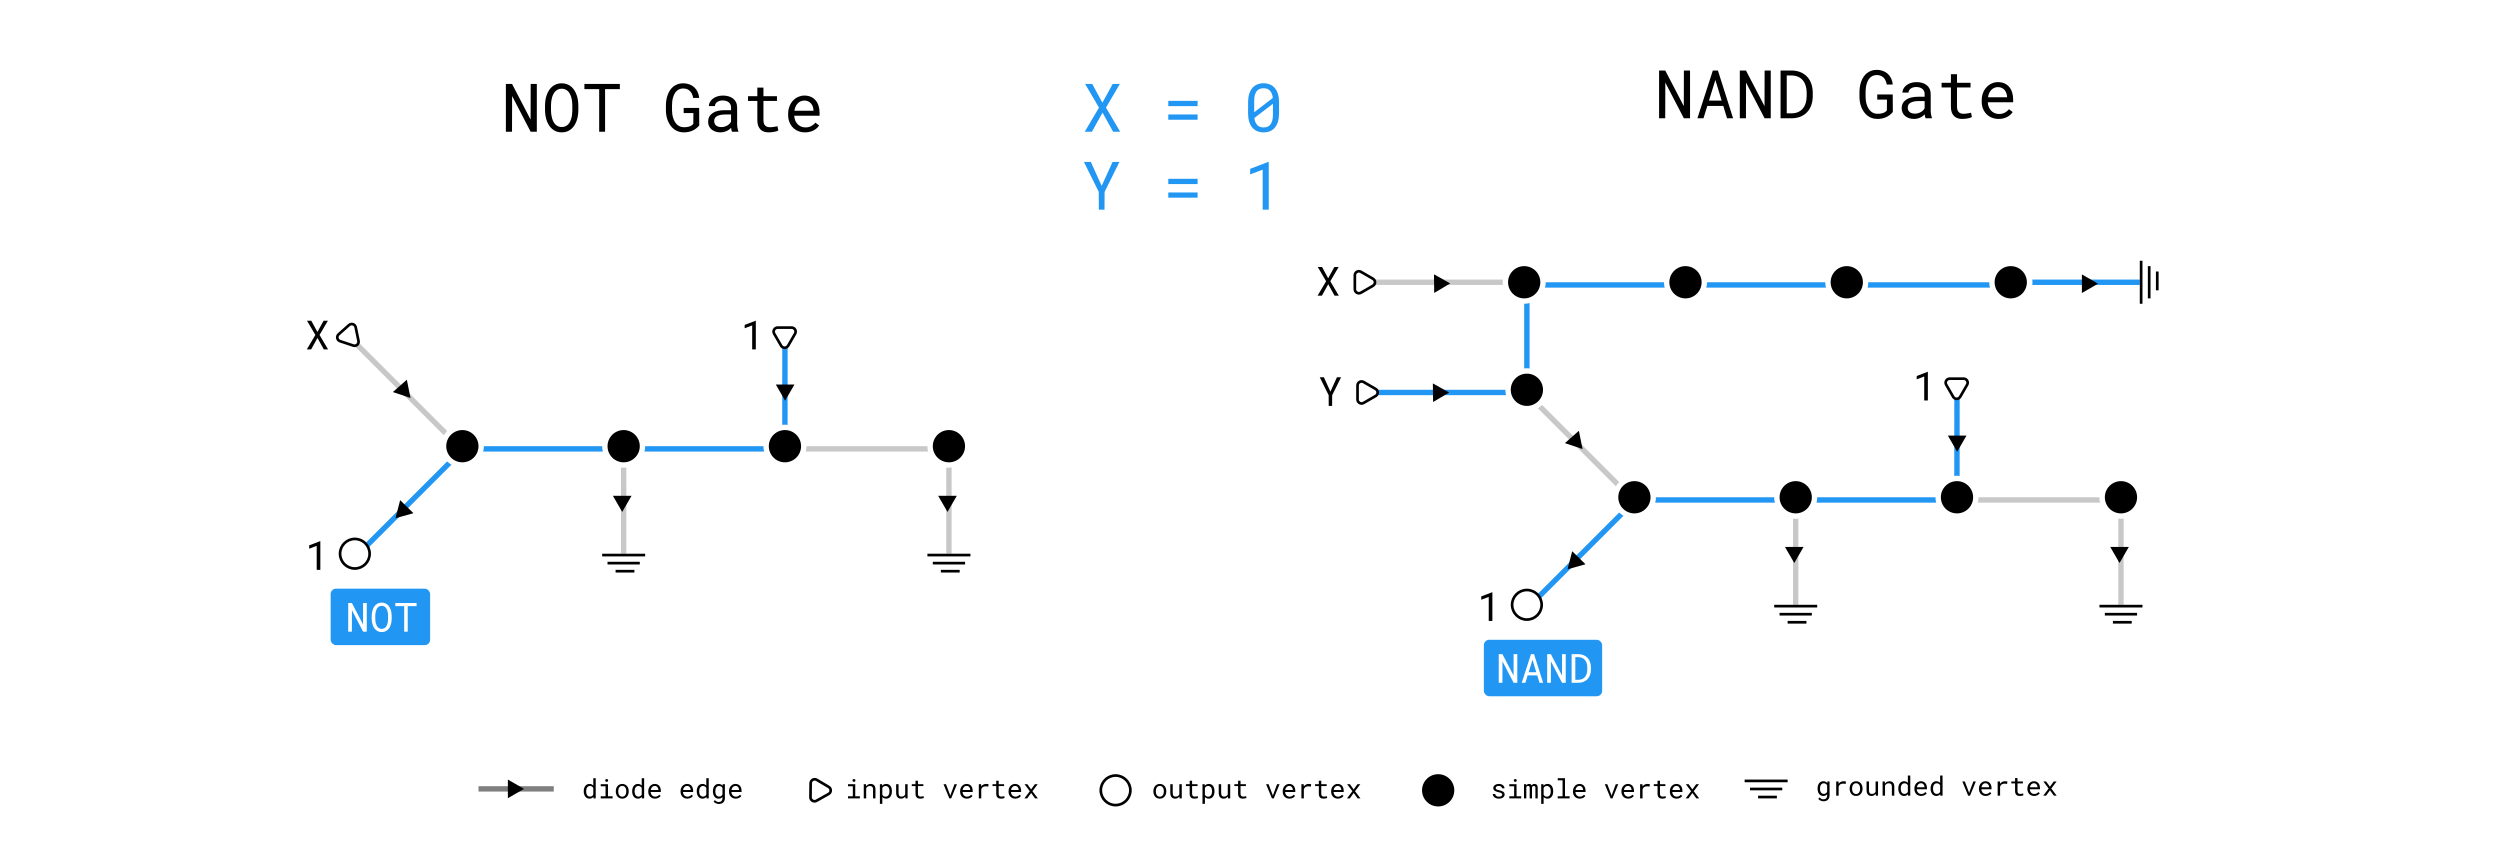 <svg width="930" height="316" viewBox="0 0 930 316" fill="none" xmlns="http://www.w3.org/2000/svg">
<rect width="930" height="316" fill="white"/>
<path d="M199.698 49H197.403L190.506 35.719L190.47 49H188.187V31.227H190.482L197.379 44.483L197.416 31.227H199.698V49ZM215.14 41.139C215.132 41.773 215.075 42.416 214.969 43.067C214.872 43.71 214.717 44.333 214.505 44.935C214.294 45.537 214.021 46.099 213.688 46.62C213.362 47.141 212.971 47.596 212.516 47.987C212.06 48.377 211.535 48.687 210.941 48.915C210.355 49.134 209.696 49.244 208.963 49.244C208.231 49.244 207.568 49.134 206.974 48.915C206.388 48.687 205.867 48.377 205.411 47.987C204.955 47.596 204.561 47.141 204.227 46.62C203.893 46.091 203.617 45.525 203.397 44.923C203.185 44.321 203.027 43.698 202.921 43.055C202.815 42.412 202.758 41.773 202.75 41.139V39.112C202.758 38.477 202.811 37.839 202.909 37.196C203.014 36.545 203.173 35.918 203.385 35.316C203.604 34.714 203.877 34.152 204.203 33.631C204.536 33.102 204.931 32.643 205.387 32.252C205.842 31.853 206.363 31.544 206.949 31.324C207.543 31.096 208.207 30.982 208.939 30.982C209.671 30.982 210.335 31.096 210.929 31.324C211.523 31.544 212.048 31.849 212.503 32.24C212.959 32.63 213.35 33.09 213.675 33.619C214.009 34.14 214.282 34.702 214.493 35.304C214.713 35.906 214.872 36.533 214.969 37.184C215.075 37.835 215.132 38.477 215.14 39.112V41.139ZM212.906 39.088C212.898 38.665 212.87 38.225 212.821 37.77C212.772 37.306 212.687 36.85 212.564 36.402C212.451 35.947 212.296 35.515 212.101 35.108C211.905 34.693 211.661 34.331 211.368 34.022C211.075 33.705 210.729 33.456 210.331 33.277C209.932 33.09 209.468 32.997 208.939 32.997C208.418 32.997 207.958 33.09 207.56 33.277C207.161 33.465 206.815 33.717 206.522 34.034C206.229 34.343 205.985 34.706 205.79 35.121C205.594 35.528 205.436 35.959 205.313 36.415C205.2 36.862 205.114 37.318 205.057 37.782C205.008 38.237 204.98 38.673 204.972 39.088V41.139C204.98 41.554 205.008 41.993 205.057 42.457C205.114 42.921 205.204 43.381 205.326 43.836C205.448 44.284 205.606 44.715 205.802 45.13C205.997 45.545 206.241 45.912 206.534 46.229C206.827 46.538 207.173 46.786 207.572 46.974C207.971 47.161 208.434 47.254 208.963 47.254C209.492 47.254 209.956 47.161 210.355 46.974C210.762 46.786 211.108 46.538 211.393 46.229C211.686 45.912 211.926 45.55 212.113 45.143C212.308 44.727 212.463 44.296 212.577 43.849C212.699 43.393 212.78 42.933 212.821 42.469C212.87 42.005 212.898 41.562 212.906 41.139V39.088ZM230.582 33.155H225.089V49H222.892V33.155H217.398V31.227H230.582V33.155ZM260.123 46.669C259.374 47.547 258.516 48.198 257.547 48.622C256.579 49.045 255.517 49.252 254.361 49.244C253.629 49.236 252.953 49.126 252.335 48.915C251.725 48.695 251.175 48.398 250.687 48.023C250.199 47.641 249.771 47.193 249.405 46.681C249.039 46.168 248.73 45.615 248.478 45.02C248.233 44.418 248.046 43.792 247.916 43.141C247.794 42.481 247.729 41.818 247.721 41.151V39.088C247.729 38.429 247.786 37.774 247.892 37.123C248.006 36.463 248.176 35.833 248.404 35.23C248.632 34.628 248.917 34.071 249.259 33.558C249.601 33.037 250.007 32.59 250.479 32.215C250.96 31.833 251.501 31.532 252.103 31.312C252.705 31.092 253.381 30.982 254.129 30.982C254.959 30.982 255.724 31.113 256.424 31.373C257.124 31.625 257.735 31.991 258.255 32.472C258.776 32.944 259.195 33.517 259.513 34.193C259.83 34.86 260.025 35.609 260.099 36.439H257.865C257.775 35.926 257.637 35.454 257.45 35.023C257.263 34.584 257.014 34.209 256.705 33.9C256.404 33.591 256.042 33.351 255.619 33.18C255.195 33.001 254.703 32.911 254.142 32.911C253.604 32.911 253.128 33.005 252.713 33.192C252.298 33.371 251.936 33.615 251.627 33.924C251.318 34.234 251.061 34.596 250.858 35.011C250.654 35.418 250.488 35.849 250.357 36.305C250.227 36.76 250.134 37.224 250.077 37.696C250.02 38.168 249.991 38.624 249.991 39.063V41.151C249.999 41.599 250.036 42.062 250.101 42.542C250.174 43.014 250.284 43.478 250.431 43.934C250.577 44.39 250.764 44.821 250.992 45.228C251.22 45.635 251.493 45.993 251.81 46.302C252.136 46.611 252.51 46.86 252.933 47.047C253.356 47.226 253.836 47.319 254.374 47.328C254.683 47.336 255.004 47.324 255.338 47.291C255.68 47.258 256.009 47.193 256.327 47.096C256.644 46.998 256.941 46.868 257.218 46.705C257.494 46.534 257.726 46.315 257.914 46.046L257.938 42.054H254.325V40.15H260.086L260.123 46.669ZM272.318 49C272.228 48.829 272.155 48.617 272.098 48.365C272.049 48.105 272.013 47.836 271.988 47.56C271.76 47.787 271.504 48.003 271.219 48.206C270.943 48.41 270.633 48.589 270.292 48.744C269.958 48.898 269.6 49.02 269.217 49.11C268.835 49.199 268.428 49.244 267.997 49.244C267.297 49.244 266.662 49.142 266.092 48.939C265.531 48.736 265.051 48.463 264.652 48.121C264.261 47.771 263.956 47.36 263.736 46.888C263.525 46.408 263.419 45.891 263.419 45.338C263.419 44.614 263.561 43.979 263.846 43.434C264.139 42.888 264.55 42.437 265.079 42.079C265.608 41.712 266.243 41.44 266.983 41.261C267.732 41.082 268.566 40.992 269.486 40.992H271.952V39.955C271.952 39.556 271.878 39.198 271.732 38.88C271.585 38.563 271.378 38.294 271.109 38.075C270.841 37.847 270.511 37.672 270.121 37.55C269.738 37.428 269.307 37.367 268.827 37.367C268.379 37.367 267.976 37.424 267.618 37.538C267.268 37.651 266.971 37.802 266.727 37.989C266.483 38.176 266.292 38.4 266.153 38.661C266.023 38.913 265.958 39.177 265.958 39.454H263.688C263.696 38.974 263.818 38.502 264.054 38.038C264.298 37.574 264.644 37.159 265.091 36.793C265.547 36.419 266.096 36.117 266.739 35.89C267.39 35.662 268.127 35.548 268.949 35.548C269.697 35.548 270.393 35.641 271.036 35.829C271.679 36.008 272.232 36.284 272.696 36.659C273.168 37.025 273.539 37.485 273.807 38.038C274.076 38.592 274.21 39.238 274.21 39.979V46.119C274.21 46.559 274.251 47.026 274.332 47.523C274.413 48.011 274.527 48.438 274.674 48.805V49H272.318ZM268.326 47.279C268.766 47.279 269.177 47.222 269.559 47.108C269.942 46.994 270.287 46.843 270.597 46.656C270.914 46.469 271.187 46.258 271.415 46.022C271.642 45.777 271.821 45.525 271.952 45.265V42.591H269.852C268.534 42.591 267.508 42.787 266.776 43.177C266.043 43.568 265.677 44.182 265.677 45.02C265.677 45.346 265.73 45.647 265.836 45.924C265.95 46.2 266.117 46.441 266.336 46.644C266.556 46.839 266.833 46.994 267.167 47.108C267.5 47.222 267.887 47.279 268.326 47.279ZM284 32.594V35.792H289.029V37.538H284V44.715C284 45.228 284.065 45.651 284.195 45.985C284.326 46.319 284.505 46.587 284.732 46.791C284.96 46.986 285.221 47.124 285.514 47.206C285.815 47.287 286.132 47.328 286.466 47.328C286.71 47.328 286.962 47.315 287.223 47.291C287.483 47.258 287.735 47.222 287.979 47.181C288.232 47.141 288.464 47.1 288.675 47.059C288.895 47.01 289.074 46.97 289.212 46.937L289.53 48.536C289.343 48.65 289.115 48.752 288.846 48.841C288.578 48.923 288.285 48.992 287.967 49.049C287.65 49.114 287.312 49.163 286.954 49.195C286.604 49.228 286.254 49.244 285.904 49.244C285.318 49.244 284.769 49.163 284.256 49C283.752 48.829 283.312 48.565 282.938 48.206C282.564 47.84 282.267 47.372 282.047 46.803C281.835 46.225 281.729 45.529 281.729 44.715V37.538H278.263V35.792H281.729V32.594H284ZM299.503 49.244C298.575 49.244 297.721 49.085 296.939 48.768C296.166 48.451 295.503 48.007 294.95 47.438C294.396 46.868 293.965 46.192 293.656 45.411C293.347 44.63 293.192 43.779 293.192 42.86V42.347C293.192 41.281 293.363 40.329 293.705 39.491C294.046 38.644 294.498 37.932 295.06 37.355C295.629 36.769 296.272 36.321 296.988 36.012C297.713 35.703 298.453 35.548 299.21 35.548C300.162 35.548 300.992 35.715 301.7 36.048C302.416 36.374 303.01 36.83 303.482 37.416C303.954 37.993 304.304 38.677 304.532 39.466C304.768 40.256 304.886 41.11 304.886 42.03V43.043H295.45C295.475 43.645 295.589 44.211 295.792 44.74C296.004 45.269 296.288 45.733 296.646 46.131C297.013 46.522 297.448 46.831 297.953 47.059C298.457 47.287 299.015 47.401 299.625 47.401C300.431 47.401 301.147 47.238 301.773 46.913C302.4 46.587 302.921 46.156 303.336 45.619L304.715 46.693C304.496 47.026 304.219 47.348 303.885 47.657C303.56 47.958 303.181 48.227 302.75 48.463C302.319 48.699 301.83 48.886 301.285 49.024C300.74 49.171 300.146 49.244 299.503 49.244ZM299.21 37.403C298.754 37.403 298.323 37.489 297.916 37.66C297.509 37.822 297.143 38.067 296.817 38.392C296.492 38.709 296.215 39.104 295.987 39.576C295.768 40.04 295.613 40.577 295.523 41.188H302.628V41.017C302.604 40.577 302.518 40.142 302.372 39.71C302.233 39.279 302.026 38.893 301.749 38.551C301.472 38.209 301.122 37.932 300.699 37.721C300.284 37.509 299.788 37.403 299.21 37.403Z" fill="black"/>
<path d="M410.093 38.197L413.926 31.227H416.587L411.423 40.04L416.709 49H414.072L410.142 41.895L406.199 49H403.525L408.823 40.04L403.66 31.227H406.309L410.093 38.197ZM445.505 39.478H434.604V37.513H445.505V39.478ZM445.505 44.544H434.604V42.591H445.505V44.544ZM475.803 42.201C475.803 43.332 475.673 44.337 475.413 45.216C475.152 46.087 474.778 46.823 474.29 47.425C473.801 48.019 473.203 48.471 472.495 48.78C471.787 49.09 470.977 49.244 470.066 49.244C469.163 49.244 468.353 49.09 467.637 48.78C466.929 48.471 466.326 48.019 465.83 47.425C465.334 46.823 464.951 46.087 464.683 45.216C464.422 44.337 464.292 43.332 464.292 42.201V38.038C464.292 36.907 464.422 35.906 464.683 35.035C464.943 34.156 465.317 33.416 465.806 32.813C466.302 32.211 466.904 31.756 467.612 31.446C468.328 31.129 469.138 30.97 470.042 30.97C470.953 30.97 471.763 31.129 472.471 31.446C473.187 31.756 473.789 32.211 474.277 32.813C474.774 33.416 475.152 34.156 475.413 35.035C475.673 35.906 475.803 36.907 475.803 38.038V42.201ZM466.562 41.749L473.484 36.439C473.354 35.259 473.008 34.364 472.446 33.753C471.893 33.135 471.091 32.826 470.042 32.826C468.853 32.826 467.974 33.228 467.405 34.034C466.843 34.832 466.562 35.999 466.562 37.538V41.749ZM473.533 38.6L466.624 43.885C466.762 45.033 467.116 45.908 467.686 46.51C468.255 47.112 469.049 47.413 470.066 47.413C471.262 47.413 472.137 47.006 472.69 46.192C473.252 45.379 473.533 44.207 473.533 42.677V38.6Z" fill="#2196F3"/>
<path d="M409.824 69.15L413.877 60.227H416.44L410.911 71.372L410.874 78H408.774L408.738 71.372L403.208 60.227H405.784L409.824 69.15ZM445.505 68.478H434.604V66.513H445.505V68.478ZM445.505 73.544H434.604V71.591H445.505V73.544ZM471.97 78H469.712V63.107L465.061 64.877V62.815L471.787 60.227H471.97V78Z" fill="#2196F3"/>
<path d="M628.691 44H626.396L619.499 30.719L619.462 44H617.18V26.227H619.475L626.372 39.483L626.408 26.227H628.691V44ZM641.057 39.398H635.124L633.696 44H631.438L637.175 26.227H639.067L644.707 44H642.46L641.057 39.398ZM635.734 37.433H640.458L638.115 29.718L635.734 37.433ZM658.72 44H656.425L649.528 30.719L649.492 44H647.209V26.227H649.504L656.401 39.483L656.438 26.227H658.72V44ZM662.37 44V26.227H666.484C667.721 26.243 668.824 26.454 669.792 26.861C670.769 27.26 671.59 27.822 672.258 28.546C672.933 29.262 673.446 30.125 673.796 31.134C674.154 32.135 674.337 33.246 674.345 34.466V35.773C674.337 36.993 674.154 38.108 673.796 39.117C673.446 40.118 672.933 40.981 672.258 41.705C671.59 42.421 670.769 42.983 669.792 43.39C668.824 43.788 667.721 43.992 666.484 44H662.37ZM664.665 28.082V42.157H666.484C667.444 42.149 668.274 41.982 668.974 41.656C669.674 41.323 670.252 40.871 670.708 40.301C671.171 39.732 671.513 39.06 671.733 38.287C671.961 37.514 672.079 36.676 672.087 35.773V34.442C672.079 33.539 671.961 32.704 671.733 31.939C671.505 31.166 671.163 30.499 670.708 29.938C670.252 29.368 669.674 28.92 668.974 28.595C668.274 28.269 667.444 28.098 666.484 28.082H664.665ZM704.13 41.669C703.382 42.547 702.523 43.198 701.555 43.622C700.586 44.045 699.524 44.252 698.369 44.244C697.636 44.236 696.961 44.126 696.342 43.915C695.732 43.695 695.183 43.398 694.694 43.023C694.206 42.641 693.779 42.193 693.413 41.681C693.046 41.168 692.737 40.615 692.485 40.02C692.241 39.418 692.054 38.792 691.923 38.141C691.801 37.481 691.736 36.818 691.728 36.151V34.088C691.736 33.429 691.793 32.774 691.899 32.123C692.013 31.463 692.184 30.833 692.412 30.23C692.639 29.628 692.924 29.071 693.266 28.558C693.608 28.037 694.015 27.59 694.487 27.215C694.967 26.833 695.508 26.532 696.11 26.312C696.713 26.092 697.388 25.982 698.137 25.982C698.967 25.982 699.732 26.113 700.432 26.373C701.132 26.625 701.742 26.991 702.263 27.472C702.784 27.944 703.203 28.517 703.52 29.193C703.837 29.86 704.033 30.609 704.106 31.439H701.872C701.783 30.926 701.644 30.454 701.457 30.023C701.27 29.584 701.022 29.209 700.712 28.9C700.411 28.591 700.049 28.351 699.626 28.18C699.203 28.001 698.71 27.911 698.149 27.911C697.612 27.911 697.136 28.005 696.721 28.192C696.306 28.371 695.944 28.615 695.634 28.924C695.325 29.234 695.069 29.596 694.865 30.011C694.662 30.418 694.495 30.849 694.365 31.305C694.235 31.76 694.141 32.224 694.084 32.696C694.027 33.168 693.999 33.624 693.999 34.063V36.151C694.007 36.599 694.043 37.062 694.108 37.542C694.182 38.014 694.292 38.478 694.438 38.934C694.584 39.39 694.772 39.821 695 40.228C695.227 40.635 695.5 40.993 695.817 41.302C696.143 41.611 696.517 41.86 696.94 42.047C697.364 42.226 697.844 42.319 698.381 42.328C698.69 42.336 699.012 42.324 699.345 42.291C699.687 42.258 700.017 42.193 700.334 42.096C700.651 41.998 700.948 41.868 701.225 41.705C701.502 41.534 701.734 41.315 701.921 41.046L701.945 37.054H698.332V35.15H704.094L704.13 41.669ZM716.325 44C716.236 43.829 716.162 43.617 716.105 43.365C716.057 43.105 716.02 42.836 715.996 42.56C715.768 42.787 715.511 43.003 715.227 43.206C714.95 43.41 714.641 43.589 714.299 43.744C713.965 43.898 713.607 44.02 713.225 44.11C712.842 44.199 712.435 44.244 712.004 44.244C711.304 44.244 710.669 44.142 710.1 43.939C709.538 43.736 709.058 43.463 708.659 43.121C708.269 42.771 707.963 42.36 707.744 41.888C707.532 41.408 707.426 40.891 707.426 40.338C707.426 39.614 707.569 38.979 707.854 38.434C708.146 37.888 708.557 37.437 709.086 37.079C709.615 36.712 710.25 36.44 710.991 36.261C711.739 36.082 712.574 35.992 713.493 35.992H715.959V34.955C715.959 34.556 715.886 34.198 715.739 33.88C715.593 33.563 715.385 33.294 715.117 33.075C714.848 32.847 714.519 32.672 714.128 32.55C713.745 32.428 713.314 32.367 712.834 32.367C712.386 32.367 711.984 32.424 711.625 32.538C711.276 32.651 710.979 32.802 710.734 32.989C710.49 33.176 710.299 33.4 710.161 33.661C710.03 33.913 709.965 34.177 709.965 34.454H707.695C707.703 33.974 707.825 33.502 708.061 33.038C708.305 32.574 708.651 32.159 709.099 31.793C709.554 31.419 710.104 31.117 710.747 30.89C711.398 30.662 712.134 30.548 712.956 30.548C713.705 30.548 714.401 30.641 715.043 30.829C715.686 31.008 716.24 31.284 716.704 31.659C717.176 32.025 717.546 32.485 717.814 33.038C718.083 33.592 718.217 34.238 718.217 34.979V41.119C718.217 41.559 718.258 42.026 718.339 42.523C718.421 43.011 718.535 43.438 718.681 43.805V44H716.325ZM712.333 42.279C712.773 42.279 713.184 42.222 713.566 42.108C713.949 41.994 714.295 41.843 714.604 41.656C714.921 41.469 715.194 41.258 715.422 41.022C715.65 40.777 715.829 40.525 715.959 40.265V37.591H713.859C712.541 37.591 711.516 37.787 710.783 38.177C710.051 38.568 709.685 39.182 709.685 40.02C709.685 40.346 709.737 40.647 709.843 40.924C709.957 41.2 710.124 41.441 710.344 41.644C710.563 41.839 710.84 41.994 711.174 42.108C711.507 42.222 711.894 42.279 712.333 42.279ZM728.007 27.594V30.792H733.037V32.538H728.007V39.715C728.007 40.228 728.072 40.651 728.203 40.985C728.333 41.319 728.512 41.587 728.74 41.791C728.968 41.986 729.228 42.124 729.521 42.206C729.822 42.287 730.139 42.328 730.473 42.328C730.717 42.328 730.97 42.315 731.23 42.291C731.49 42.258 731.743 42.222 731.987 42.181C732.239 42.141 732.471 42.1 732.683 42.059C732.902 42.01 733.081 41.97 733.22 41.937L733.537 43.536C733.35 43.65 733.122 43.752 732.854 43.841C732.585 43.923 732.292 43.992 731.975 44.049C731.657 44.114 731.319 44.163 730.961 44.195C730.611 44.228 730.262 44.244 729.912 44.244C729.326 44.244 728.776 44.163 728.264 44C727.759 43.829 727.32 43.565 726.945 43.206C726.571 42.84 726.274 42.372 726.054 41.803C725.843 41.225 725.737 40.529 725.737 39.715V32.538H722.27V30.792H725.737V27.594H728.007ZM743.51 44.244C742.583 44.244 741.728 44.085 740.947 43.768C740.174 43.451 739.51 43.007 738.957 42.438C738.404 41.868 737.972 41.192 737.663 40.411C737.354 39.63 737.199 38.779 737.199 37.86V37.347C737.199 36.281 737.37 35.329 737.712 34.491C738.054 33.644 738.505 32.932 739.067 32.355C739.637 31.769 740.279 31.321 740.996 31.012C741.72 30.703 742.46 30.548 743.217 30.548C744.169 30.548 745 30.715 745.708 31.048C746.424 31.374 747.018 31.83 747.49 32.416C747.962 32.993 748.312 33.677 748.54 34.466C748.776 35.256 748.894 36.11 748.894 37.03V38.043H739.458C739.482 38.645 739.596 39.211 739.799 39.74C740.011 40.269 740.296 40.733 740.654 41.131C741.02 41.522 741.455 41.831 741.96 42.059C742.465 42.287 743.022 42.401 743.632 42.401C744.438 42.401 745.154 42.238 745.781 41.913C746.407 41.587 746.928 41.156 747.343 40.619L748.723 41.693C748.503 42.026 748.226 42.348 747.893 42.657C747.567 42.958 747.189 43.227 746.757 43.463C746.326 43.699 745.838 43.886 745.292 44.024C744.747 44.171 744.153 44.244 743.51 44.244ZM743.217 32.403C742.762 32.403 742.33 32.489 741.923 32.66C741.516 32.822 741.15 33.067 740.825 33.392C740.499 33.709 740.222 34.104 739.995 34.576C739.775 35.04 739.62 35.577 739.531 36.188H746.635V36.017C746.611 35.577 746.525 35.142 746.379 34.71C746.241 34.279 746.033 33.893 745.756 33.551C745.48 33.209 745.13 32.932 744.707 32.721C744.292 32.509 743.795 32.403 743.217 32.403Z" fill="black"/>
<path d="M315.456 291.717H318.156V296.219H319.88V297H315.456V296.219H317.253V292.503H315.456V291.717ZM317.136 290.33C317.136 290.18 317.18 290.055 317.268 289.954C317.359 289.85 317.495 289.798 317.678 289.798C317.857 289.798 317.992 289.85 318.083 289.954C318.174 290.055 318.22 290.18 318.22 290.33C318.22 290.477 318.174 290.599 318.083 290.696C317.992 290.794 317.857 290.843 317.678 290.843C317.495 290.843 317.359 290.794 317.268 290.696C317.18 290.599 317.136 290.477 317.136 290.33ZM322.131 291.717L322.194 292.498C322.386 292.225 322.622 292.011 322.902 291.858C323.182 291.702 323.495 291.622 323.84 291.619C324.117 291.619 324.367 291.658 324.592 291.736C324.82 291.814 325.013 291.937 325.173 292.103C325.332 292.269 325.454 292.48 325.539 292.737C325.627 292.991 325.671 293.294 325.671 293.646V297H324.768V293.665C324.768 293.431 324.742 293.232 324.689 293.069C324.637 292.907 324.559 292.775 324.455 292.674C324.354 292.573 324.229 292.5 324.079 292.454C323.933 292.409 323.763 292.386 323.571 292.386C323.269 292.386 323.002 292.462 322.771 292.615C322.543 292.765 322.36 292.964 322.224 293.211V297H321.32V291.717H322.131ZM331.784 294.417C331.784 294.795 331.739 295.148 331.647 295.477C331.556 295.802 331.423 296.085 331.247 296.326C331.071 296.567 330.853 296.756 330.593 296.893C330.336 297.029 330.041 297.098 329.709 297.098C329.387 297.098 329.102 297.046 328.854 296.941C328.61 296.837 328.4 296.688 328.225 296.492V299.031H327.321V291.717H328.146L328.19 292.293C328.366 292.075 328.578 291.909 328.825 291.795C329.076 291.678 329.366 291.619 329.694 291.619C330.033 291.619 330.332 291.686 330.593 291.819C330.853 291.953 331.071 292.138 331.247 292.376C331.423 292.614 331.556 292.898 331.647 293.23C331.739 293.559 331.784 293.921 331.784 294.314V294.417ZM330.881 294.314C330.881 294.057 330.852 293.813 330.793 293.582C330.738 293.348 330.65 293.143 330.529 292.967C330.412 292.788 330.262 292.646 330.08 292.542C329.898 292.438 329.68 292.386 329.426 292.386C329.136 292.386 328.892 292.454 328.693 292.591C328.498 292.724 328.342 292.897 328.225 293.108V295.652C328.342 295.861 328.498 296.032 328.693 296.165C328.889 296.295 329.136 296.36 329.436 296.36C329.686 296.36 329.903 296.308 330.085 296.204C330.267 296.097 330.417 295.953 330.534 295.774C330.651 295.595 330.738 295.389 330.793 295.154C330.852 294.92 330.881 294.674 330.881 294.417V294.314ZM336.76 296.272C336.584 296.533 336.364 296.736 336.101 296.883C335.837 297.026 335.533 297.098 335.188 297.098C334.911 297.098 334.66 297.055 334.436 296.971C334.211 296.883 334.019 296.748 333.859 296.565C333.7 296.383 333.576 296.152 333.488 295.872C333.404 295.589 333.361 295.25 333.361 294.856V291.717H334.265V294.866C334.265 295.153 334.287 295.39 334.333 295.579C334.379 295.768 334.447 295.919 334.538 296.033C334.629 296.144 334.74 296.222 334.87 296.268C335.004 296.313 335.157 296.336 335.329 296.336C335.697 296.336 335.993 296.261 336.218 296.111C336.446 295.962 336.615 295.76 336.726 295.506V291.717H337.634V297H336.813L336.76 296.272ZM341.477 290.438V291.717H343.488V292.415H341.477V295.286C341.477 295.491 341.503 295.66 341.555 295.794C341.607 295.927 341.678 296.035 341.77 296.116C341.861 296.194 341.965 296.25 342.082 296.282C342.202 296.315 342.329 296.331 342.463 296.331C342.561 296.331 342.661 296.326 342.766 296.316C342.87 296.303 342.971 296.289 343.068 296.272C343.169 296.256 343.262 296.24 343.347 296.224C343.435 296.204 343.506 296.188 343.562 296.175L343.688 296.814C343.614 296.86 343.522 296.901 343.415 296.937C343.308 296.969 343.19 296.997 343.063 297.02C342.937 297.046 342.801 297.065 342.658 297.078C342.518 297.091 342.378 297.098 342.238 297.098C342.004 297.098 341.784 297.065 341.579 297C341.377 296.932 341.201 296.826 341.052 296.683C340.902 296.536 340.783 296.349 340.695 296.121C340.611 295.89 340.568 295.612 340.568 295.286V292.415H339.182V291.717H340.568V290.438H341.477ZM353.42 295.701L353.503 296.028L353.591 295.701L355.07 291.717H355.993L353.84 297H353.151L350.979 291.717H351.906L353.42 295.701ZM359.689 297.098C359.318 297.098 358.977 297.034 358.664 296.907C358.355 296.78 358.09 296.603 357.868 296.375C357.647 296.147 357.474 295.877 357.351 295.564C357.227 295.252 357.165 294.912 357.165 294.544V294.339C357.165 293.912 357.233 293.532 357.37 293.196C357.507 292.858 357.688 292.573 357.912 292.342C358.14 292.107 358.397 291.928 358.684 291.805C358.973 291.681 359.27 291.619 359.572 291.619C359.953 291.619 360.285 291.686 360.568 291.819C360.855 291.95 361.092 292.132 361.281 292.366C361.47 292.597 361.61 292.871 361.701 293.187C361.796 293.502 361.843 293.844 361.843 294.212V294.617H358.068C358.078 294.858 358.124 295.084 358.205 295.296C358.29 295.507 358.404 295.693 358.547 295.853C358.693 296.009 358.868 296.132 359.069 296.224C359.271 296.315 359.494 296.36 359.738 296.36C360.061 296.36 360.347 296.295 360.598 296.165C360.848 296.035 361.057 295.862 361.223 295.647L361.774 296.077C361.687 296.211 361.576 296.339 361.442 296.463C361.312 296.583 361.161 296.691 360.988 296.785C360.816 296.88 360.62 296.954 360.402 297.01C360.184 297.068 359.947 297.098 359.689 297.098ZM359.572 292.361C359.39 292.361 359.217 292.396 359.055 292.464C358.892 292.529 358.745 292.627 358.615 292.757C358.485 292.884 358.374 293.042 358.283 293.23C358.195 293.416 358.133 293.631 358.098 293.875H360.939V293.807C360.93 293.631 360.896 293.457 360.837 293.284C360.782 293.112 360.699 292.957 360.588 292.82C360.477 292.684 360.337 292.573 360.168 292.488C360.002 292.404 359.803 292.361 359.572 292.361ZM366.823 291.619C366.908 291.619 366.996 291.622 367.087 291.629C367.178 291.632 367.264 291.64 367.346 291.653C367.43 291.663 367.507 291.676 367.575 291.692C367.647 291.709 367.705 291.727 367.751 291.746L367.629 292.63C367.453 292.591 367.285 292.563 367.126 292.547C366.97 292.527 366.805 292.518 366.633 292.518C366.21 292.518 365.866 292.614 365.603 292.806C365.342 292.998 365.15 293.266 365.026 293.611V297H364.118V291.717H364.978L365.021 292.557C365.236 292.267 365.493 292.039 365.793 291.873C366.096 291.704 366.439 291.619 366.823 291.619ZM371.506 290.438V291.717H373.518V292.415H371.506V295.286C371.506 295.491 371.532 295.66 371.584 295.794C371.636 295.927 371.708 296.035 371.799 296.116C371.89 296.194 371.994 296.25 372.111 296.282C372.232 296.315 372.359 296.331 372.492 296.331C372.59 296.331 372.691 296.326 372.795 296.316C372.899 296.303 373 296.289 373.098 296.272C373.199 296.256 373.291 296.24 373.376 296.224C373.464 296.204 373.535 296.188 373.591 296.175L373.718 296.814C373.643 296.86 373.552 296.901 373.444 296.937C373.337 296.969 373.22 296.997 373.093 297.02C372.966 297.046 372.831 297.065 372.688 297.078C372.548 297.091 372.408 297.098 372.268 297.098C372.033 297.098 371.813 297.065 371.608 297C371.407 296.932 371.231 296.826 371.081 296.683C370.931 296.536 370.812 296.349 370.725 296.121C370.64 295.89 370.598 295.612 370.598 295.286V292.415H369.211V291.717H370.598V290.438H371.506ZM377.707 297.098C377.336 297.098 376.994 297.034 376.682 296.907C376.372 296.78 376.107 296.603 375.886 296.375C375.664 296.147 375.492 295.877 375.368 295.564C375.244 295.252 375.183 294.912 375.183 294.544V294.339C375.183 293.912 375.251 293.532 375.388 293.196C375.524 292.858 375.705 292.573 375.93 292.342C376.158 292.107 376.415 291.928 376.701 291.805C376.991 291.681 377.287 291.619 377.59 291.619C377.971 291.619 378.303 291.686 378.586 291.819C378.872 291.95 379.11 292.132 379.299 292.366C379.488 292.597 379.628 292.871 379.719 293.187C379.813 293.502 379.86 293.844 379.86 294.212V294.617H376.086C376.096 294.858 376.141 295.084 376.223 295.296C376.307 295.507 376.421 295.693 376.564 295.853C376.711 296.009 376.885 296.132 377.087 296.224C377.289 296.315 377.512 296.36 377.756 296.36C378.078 296.36 378.365 296.295 378.615 296.165C378.866 296.035 379.074 295.862 379.24 295.647L379.792 296.077C379.704 296.211 379.593 296.339 379.46 296.463C379.33 296.583 379.178 296.691 379.006 296.785C378.833 296.88 378.638 296.954 378.42 297.01C378.202 297.068 377.964 297.098 377.707 297.098ZM377.59 292.361C377.408 292.361 377.235 292.396 377.072 292.464C376.91 292.529 376.763 292.627 376.633 292.757C376.503 292.884 376.392 293.042 376.301 293.23C376.213 293.416 376.151 293.631 376.115 293.875H378.957V293.807C378.947 293.631 378.913 293.457 378.854 293.284C378.799 293.112 378.716 292.957 378.605 292.82C378.495 292.684 378.355 292.573 378.186 292.488C378.02 292.404 377.821 292.361 377.59 292.361ZM383.562 293.675L384.973 291.717H386.032L384.064 294.329L386.086 297H385.041L383.581 294.988L382.121 297H381.066L383.088 294.329L381.12 291.717H382.165L383.562 293.675Z" fill="black"/>
<path d="M217.149 294.314C217.149 293.921 217.198 293.559 217.296 293.23C217.397 292.898 217.538 292.614 217.721 292.376C217.906 292.138 218.129 291.953 218.39 291.819C218.65 291.686 218.941 291.619 219.264 291.619C219.579 291.619 219.854 291.673 220.089 291.78C220.326 291.884 220.532 292.037 220.704 292.239V289.5H221.607V297H220.777L220.738 296.443C220.562 296.658 220.353 296.821 220.108 296.932C219.864 297.042 219.579 297.098 219.254 297.098C218.935 297.098 218.645 297.029 218.385 296.893C218.128 296.756 217.908 296.567 217.726 296.326C217.543 296.085 217.402 295.802 217.301 295.477C217.2 295.148 217.149 294.795 217.149 294.417V294.314ZM218.053 294.417C218.053 294.674 218.08 294.918 218.136 295.149C218.191 295.381 218.276 295.584 218.39 295.76C218.507 295.936 218.655 296.076 218.834 296.18C219.013 296.281 219.228 296.331 219.479 296.331C219.632 296.331 219.77 296.313 219.894 296.277C220.017 296.242 220.13 296.191 220.23 296.126C220.331 296.058 220.421 295.978 220.499 295.887C220.577 295.792 220.646 295.688 220.704 295.574V293.123C220.587 292.908 220.429 292.732 220.23 292.596C220.032 292.456 219.785 292.386 219.488 292.386C219.234 292.386 219.016 292.438 218.834 292.542C218.655 292.646 218.507 292.788 218.39 292.967C218.276 293.143 218.191 293.348 218.136 293.582C218.08 293.813 218.053 294.057 218.053 294.314V294.417ZM223.468 291.717H226.168V296.219H227.892V297H223.468V296.219H225.265V292.503H223.468V291.717ZM225.147 290.33C225.147 290.18 225.191 290.055 225.279 289.954C225.37 289.85 225.507 289.798 225.689 289.798C225.868 289.798 226.004 289.85 226.095 289.954C226.186 290.055 226.231 290.18 226.231 290.33C226.231 290.477 226.186 290.599 226.095 290.696C226.004 290.794 225.868 290.843 225.689 290.843C225.507 290.843 225.37 290.794 225.279 290.696C225.191 290.599 225.147 290.477 225.147 290.33ZM229.078 294.31C229.078 293.929 229.133 293.576 229.244 293.25C229.355 292.921 229.513 292.636 229.718 292.396C229.926 292.155 230.178 291.966 230.475 291.829C230.771 291.689 231.104 291.619 231.476 291.619C231.85 291.619 232.185 291.689 232.481 291.829C232.781 291.966 233.033 292.155 233.238 292.396C233.447 292.636 233.606 292.921 233.717 293.25C233.827 293.576 233.883 293.929 233.883 294.31V294.417C233.883 294.798 233.827 295.151 233.717 295.477C233.606 295.802 233.447 296.085 233.238 296.326C233.033 296.567 232.783 296.756 232.486 296.893C232.19 297.029 231.856 297.098 231.485 297.098C231.111 297.098 230.774 297.029 230.475 296.893C230.178 296.756 229.926 296.567 229.718 296.326C229.513 296.085 229.355 295.802 229.244 295.477C229.133 295.151 229.078 294.798 229.078 294.417V294.31ZM229.981 294.417C229.981 294.677 230.012 294.926 230.074 295.164C230.136 295.398 230.229 295.605 230.353 295.784C230.479 295.963 230.637 296.105 230.826 296.209C231.015 296.313 231.235 296.365 231.485 296.365C231.733 296.365 231.949 296.313 232.135 296.209C232.324 296.105 232.48 295.963 232.604 295.784C232.73 295.605 232.825 295.398 232.887 295.164C232.949 294.926 232.979 294.677 232.979 294.417V294.31C232.979 294.052 232.947 293.807 232.882 293.572C232.82 293.335 232.726 293.126 232.599 292.947C232.475 292.768 232.319 292.627 232.13 292.522C231.944 292.415 231.726 292.361 231.476 292.361C231.225 292.361 231.007 292.415 230.821 292.522C230.636 292.627 230.479 292.768 230.353 292.947C230.229 293.126 230.136 293.335 230.074 293.572C230.012 293.807 229.981 294.052 229.981 294.31V294.417ZM235.167 294.314C235.167 293.921 235.216 293.559 235.313 293.23C235.414 292.898 235.556 292.614 235.738 292.376C235.924 292.138 236.147 291.953 236.407 291.819C236.668 291.686 236.959 291.619 237.281 291.619C237.597 291.619 237.872 291.673 238.106 291.78C238.344 291.884 238.549 292.037 238.722 292.239V289.5H239.625V297H238.795L238.756 296.443C238.58 296.658 238.37 296.821 238.126 296.932C237.882 297.042 237.597 297.098 237.271 297.098C236.952 297.098 236.663 297.029 236.402 296.893C236.145 296.756 235.925 296.567 235.743 296.326C235.561 296.085 235.419 295.802 235.318 295.477C235.217 295.148 235.167 294.795 235.167 294.417V294.314ZM236.07 294.417C236.07 294.674 236.098 294.918 236.153 295.149C236.209 295.381 236.293 295.584 236.407 295.76C236.524 295.936 236.673 296.076 236.852 296.18C237.031 296.281 237.245 296.331 237.496 296.331C237.649 296.331 237.787 296.313 237.911 296.277C238.035 296.242 238.147 296.191 238.248 296.126C238.349 296.058 238.438 295.978 238.517 295.887C238.595 295.792 238.663 295.688 238.722 295.574V293.123C238.604 292.908 238.447 292.732 238.248 292.596C238.049 292.456 237.802 292.386 237.506 292.386C237.252 292.386 237.034 292.438 236.852 292.542C236.673 292.646 236.524 292.788 236.407 292.967C236.293 293.143 236.209 293.348 236.153 293.582C236.098 293.813 236.07 294.057 236.07 294.314V294.417ZM243.678 297.098C243.307 297.098 242.965 297.034 242.652 296.907C242.343 296.78 242.078 296.603 241.856 296.375C241.635 296.147 241.463 295.877 241.339 295.564C241.215 295.252 241.153 294.912 241.153 294.544V294.339C241.153 293.912 241.222 293.532 241.358 293.196C241.495 292.858 241.676 292.573 241.9 292.342C242.128 292.107 242.385 291.928 242.672 291.805C242.962 291.681 243.258 291.619 243.561 291.619C243.941 291.619 244.273 291.686 244.557 291.819C244.843 291.95 245.081 292.132 245.27 292.366C245.458 292.597 245.598 292.871 245.689 293.187C245.784 293.502 245.831 293.844 245.831 294.212V294.617H242.057C242.066 294.858 242.112 295.084 242.193 295.296C242.278 295.507 242.392 295.693 242.535 295.853C242.682 296.009 242.856 296.132 243.058 296.224C243.259 296.315 243.482 296.36 243.727 296.36C244.049 296.36 244.335 296.295 244.586 296.165C244.837 296.035 245.045 295.862 245.211 295.647L245.763 296.077C245.675 296.211 245.564 296.339 245.431 296.463C245.3 296.583 245.149 296.691 244.977 296.785C244.804 296.88 244.609 296.954 244.391 297.01C244.173 297.068 243.935 297.098 243.678 297.098ZM243.561 292.361C243.378 292.361 243.206 292.396 243.043 292.464C242.88 292.529 242.734 292.627 242.604 292.757C242.473 292.884 242.363 293.042 242.271 293.23C242.184 293.416 242.122 293.631 242.086 293.875H244.928V293.807C244.918 293.631 244.884 293.457 244.825 293.284C244.77 293.112 244.687 292.957 244.576 292.82C244.465 292.684 244.326 292.573 244.156 292.488C243.99 292.404 243.792 292.361 243.561 292.361ZM255.689 297.098C255.318 297.098 254.977 297.034 254.664 296.907C254.355 296.78 254.09 296.603 253.868 296.375C253.647 296.147 253.474 295.877 253.351 295.564C253.227 295.252 253.165 294.912 253.165 294.544V294.339C253.165 293.912 253.233 293.532 253.37 293.196C253.507 292.858 253.688 292.573 253.912 292.342C254.14 292.107 254.397 291.928 254.684 291.805C254.973 291.681 255.27 291.619 255.572 291.619C255.953 291.619 256.285 291.686 256.568 291.819C256.855 291.95 257.092 292.132 257.281 292.366C257.47 292.597 257.61 292.871 257.701 293.187C257.796 293.502 257.843 293.844 257.843 294.212V294.617H254.068C254.078 294.858 254.124 295.084 254.205 295.296C254.29 295.507 254.404 295.693 254.547 295.853C254.693 296.009 254.868 296.132 255.069 296.224C255.271 296.315 255.494 296.36 255.738 296.36C256.061 296.36 256.347 296.295 256.598 296.165C256.848 296.035 257.057 295.862 257.223 295.647L257.774 296.077C257.687 296.211 257.576 296.339 257.442 296.463C257.312 296.583 257.161 296.691 256.988 296.785C256.816 296.88 256.62 296.954 256.402 297.01C256.184 297.068 255.947 297.098 255.689 297.098ZM255.572 292.361C255.39 292.361 255.217 292.396 255.055 292.464C254.892 292.529 254.745 292.627 254.615 292.757C254.485 292.884 254.374 293.042 254.283 293.23C254.195 293.416 254.133 293.631 254.098 293.875H256.939V293.807C256.93 293.631 256.896 293.457 256.837 293.284C256.782 293.112 256.699 292.957 256.588 292.82C256.477 292.684 256.337 292.573 256.168 292.488C256.002 292.404 255.803 292.361 255.572 292.361ZM259.19 294.314C259.19 293.921 259.239 293.559 259.337 293.23C259.438 292.898 259.579 292.614 259.762 292.376C259.947 292.138 260.17 291.953 260.431 291.819C260.691 291.686 260.982 291.619 261.305 291.619C261.62 291.619 261.896 291.673 262.13 291.78C262.368 291.884 262.573 292.037 262.745 292.239V289.5H263.648V297H262.818L262.779 296.443C262.604 296.658 262.394 296.821 262.149 296.932C261.905 297.042 261.62 297.098 261.295 297.098C260.976 297.098 260.686 297.029 260.426 296.893C260.169 296.756 259.949 296.567 259.767 296.326C259.584 296.085 259.443 295.802 259.342 295.477C259.241 295.148 259.19 294.795 259.19 294.417V294.314ZM260.094 294.417C260.094 294.674 260.121 294.918 260.177 295.149C260.232 295.381 260.317 295.584 260.431 295.76C260.548 295.936 260.696 296.076 260.875 296.18C261.054 296.281 261.269 296.331 261.52 296.331C261.673 296.331 261.811 296.313 261.935 296.277C262.058 296.242 262.171 296.191 262.271 296.126C262.372 296.058 262.462 295.978 262.54 295.887C262.618 295.792 262.687 295.688 262.745 295.574V293.123C262.628 292.908 262.47 292.732 262.271 292.596C262.073 292.456 261.826 292.386 261.529 292.386C261.275 292.386 261.057 292.438 260.875 292.542C260.696 292.646 260.548 292.788 260.431 292.967C260.317 293.143 260.232 293.348 260.177 293.582C260.121 293.813 260.094 294.057 260.094 294.314V294.417ZM265.201 294.314C265.201 293.921 265.248 293.559 265.343 293.23C265.44 292.898 265.58 292.614 265.763 292.376C265.945 292.138 266.166 291.953 266.427 291.819C266.687 291.686 266.982 291.619 267.311 291.619C267.636 291.619 267.921 291.678 268.165 291.795C268.412 291.909 268.622 292.075 268.795 292.293L268.839 291.717H269.659V296.888C269.659 297.236 269.604 297.545 269.493 297.815C269.386 298.086 269.233 298.315 269.034 298.504C268.839 298.693 268.604 298.836 268.331 298.934C268.058 299.031 267.755 299.08 267.423 299.08C267.286 299.08 267.13 299.064 266.954 299.031C266.778 299.002 266.599 298.951 266.417 298.88C266.238 298.812 266.064 298.719 265.895 298.602C265.729 298.484 265.585 298.34 265.465 298.167L265.934 297.625C266.044 297.758 266.158 297.871 266.275 297.962C266.393 298.056 266.511 298.131 266.632 298.187C266.752 298.242 266.873 298.281 266.993 298.304C267.114 298.33 267.234 298.343 267.354 298.343C267.569 298.343 267.763 298.312 267.936 298.25C268.108 298.188 268.255 298.097 268.375 297.977C268.499 297.859 268.593 297.713 268.658 297.537C268.723 297.361 268.756 297.16 268.756 296.932V296.478C268.58 296.679 268.372 296.834 268.131 296.941C267.893 297.046 267.617 297.098 267.301 297.098C266.979 297.098 266.687 297.029 266.427 296.893C266.166 296.756 265.945 296.567 265.763 296.326C265.584 296.085 265.445 295.802 265.348 295.477C265.25 295.148 265.201 294.795 265.201 294.417V294.314ZM266.104 294.417C266.104 294.674 266.131 294.918 266.183 295.149C266.238 295.381 266.323 295.584 266.437 295.76C266.554 295.936 266.702 296.076 266.881 296.18C267.06 296.281 267.275 296.331 267.525 296.331C267.682 296.331 267.822 296.313 267.945 296.277C268.072 296.238 268.185 296.185 268.282 296.116C268.383 296.048 268.473 295.966 268.551 295.872C268.629 295.778 268.697 295.674 268.756 295.56V293.138C268.697 293.027 268.629 292.926 268.551 292.835C268.473 292.744 268.383 292.666 268.282 292.601C268.181 292.532 268.069 292.48 267.945 292.444C267.822 292.405 267.685 292.386 267.535 292.386C267.281 292.386 267.063 292.438 266.881 292.542C266.702 292.646 266.554 292.788 266.437 292.967C266.323 293.143 266.238 293.348 266.183 293.582C266.131 293.813 266.104 294.057 266.104 294.314V294.417ZM273.707 297.098C273.336 297.098 272.994 297.034 272.682 296.907C272.372 296.78 272.107 296.603 271.886 296.375C271.664 296.147 271.492 295.877 271.368 295.564C271.244 295.252 271.183 294.912 271.183 294.544V294.339C271.183 293.912 271.251 293.532 271.388 293.196C271.524 292.858 271.705 292.573 271.93 292.342C272.158 292.107 272.415 291.928 272.701 291.805C272.991 291.681 273.287 291.619 273.59 291.619C273.971 291.619 274.303 291.686 274.586 291.819C274.872 291.95 275.11 292.132 275.299 292.366C275.488 292.597 275.628 292.871 275.719 293.187C275.813 293.502 275.86 293.844 275.86 294.212V294.617H272.086C272.096 294.858 272.141 295.084 272.223 295.296C272.307 295.507 272.421 295.693 272.564 295.853C272.711 296.009 272.885 296.132 273.087 296.224C273.289 296.315 273.512 296.36 273.756 296.36C274.078 296.36 274.365 296.295 274.615 296.165C274.866 296.035 275.074 295.862 275.24 295.647L275.792 296.077C275.704 296.211 275.593 296.339 275.46 296.463C275.33 296.583 275.178 296.691 275.006 296.785C274.833 296.88 274.638 296.954 274.42 297.01C274.202 297.068 273.964 297.098 273.707 297.098ZM273.59 292.361C273.408 292.361 273.235 292.396 273.072 292.464C272.91 292.529 272.763 292.627 272.633 292.757C272.503 292.884 272.392 293.042 272.301 293.23C272.213 293.416 272.151 293.631 272.115 293.875H274.957V293.807C274.947 293.631 274.913 293.457 274.854 293.284C274.799 293.112 274.716 292.957 274.605 292.82C274.495 292.684 274.355 292.573 274.186 292.488C274.02 292.404 273.821 292.361 273.59 292.361Z" fill="black"/>
<path d="M429.058 294.31C429.058 293.929 429.113 293.576 429.224 293.25C429.334 292.921 429.492 292.636 429.697 292.396C429.906 292.155 430.158 291.966 430.454 291.829C430.75 291.689 431.084 291.619 431.455 291.619C431.829 291.619 432.165 291.689 432.461 291.829C432.76 291.966 433.013 292.155 433.218 292.396C433.426 292.636 433.586 292.921 433.696 293.25C433.807 293.576 433.862 293.929 433.862 294.31V294.417C433.862 294.798 433.807 295.151 433.696 295.477C433.586 295.802 433.426 296.085 433.218 296.326C433.013 296.567 432.762 296.756 432.466 296.893C432.17 297.029 431.836 297.098 431.465 297.098C431.09 297.098 430.754 297.029 430.454 296.893C430.158 296.756 429.906 296.567 429.697 296.326C429.492 296.085 429.334 295.802 429.224 295.477C429.113 295.151 429.058 294.798 429.058 294.417V294.31ZM429.961 294.417C429.961 294.677 429.992 294.926 430.054 295.164C430.116 295.398 430.208 295.605 430.332 295.784C430.459 295.963 430.617 296.105 430.806 296.209C430.994 296.313 431.214 296.365 431.465 296.365C431.712 296.365 431.929 296.313 432.114 296.209C432.303 296.105 432.459 295.963 432.583 295.784C432.71 295.605 432.804 295.398 432.866 295.164C432.928 294.926 432.959 294.677 432.959 294.417V294.31C432.959 294.052 432.926 293.807 432.861 293.572C432.799 293.335 432.705 293.126 432.578 292.947C432.454 292.768 432.298 292.627 432.109 292.522C431.924 292.415 431.706 292.361 431.455 292.361C431.204 292.361 430.986 292.415 430.801 292.522C430.615 292.627 430.459 292.768 430.332 292.947C430.208 293.126 430.116 293.335 430.054 293.572C429.992 293.807 429.961 294.052 429.961 294.31V294.417ZM438.745 296.272C438.569 296.533 438.35 296.736 438.086 296.883C437.822 297.026 437.518 297.098 437.173 297.098C436.896 297.098 436.646 297.055 436.421 296.971C436.196 296.883 436.004 296.748 435.845 296.565C435.685 296.383 435.562 296.152 435.474 295.872C435.389 295.589 435.347 295.25 435.347 294.856V291.717H436.25V294.866C436.25 295.153 436.273 295.39 436.318 295.579C436.364 295.768 436.432 295.919 436.523 296.033C436.615 296.144 436.725 296.222 436.855 296.268C436.989 296.313 437.142 296.336 437.314 296.336C437.682 296.336 437.979 296.261 438.203 296.111C438.431 295.962 438.6 295.76 438.711 295.506V291.717H439.619V297H438.799L438.745 296.272ZM443.462 290.438V291.717H445.474V292.415H443.462V295.286C443.462 295.491 443.488 295.66 443.54 295.794C443.592 295.927 443.664 296.035 443.755 296.116C443.846 296.194 443.95 296.25 444.067 296.282C444.188 296.315 444.315 296.331 444.448 296.331C444.546 296.331 444.647 296.326 444.751 296.316C444.855 296.303 444.956 296.289 445.054 296.272C445.155 296.256 445.247 296.24 445.332 296.224C445.42 296.204 445.492 296.188 445.547 296.175L445.674 296.814C445.599 296.86 445.508 296.901 445.4 296.937C445.293 296.969 445.176 296.997 445.049 297.02C444.922 297.046 444.787 297.065 444.644 297.078C444.504 297.091 444.364 297.098 444.224 297.098C443.989 297.098 443.77 297.065 443.564 297C443.363 296.932 443.187 296.826 443.037 296.683C442.887 296.536 442.769 296.349 442.681 296.121C442.596 295.89 442.554 295.612 442.554 295.286V292.415H441.167V291.717H442.554V290.438H443.462ZM451.787 294.417C451.787 294.795 451.742 295.148 451.65 295.477C451.559 295.802 451.426 296.085 451.25 296.326C451.074 296.567 450.856 296.756 450.596 296.893C450.339 297.029 450.044 297.098 449.712 297.098C449.39 297.098 449.105 297.046 448.857 296.941C448.613 296.837 448.403 296.688 448.228 296.492V299.031H447.324V291.717H448.149L448.193 292.293C448.369 292.075 448.581 291.909 448.828 291.795C449.079 291.678 449.368 291.619 449.697 291.619C450.036 291.619 450.335 291.686 450.596 291.819C450.856 291.953 451.074 292.138 451.25 292.376C451.426 292.614 451.559 292.898 451.65 293.23C451.742 293.559 451.787 293.921 451.787 294.314V294.417ZM450.884 294.314C450.884 294.057 450.854 293.813 450.796 293.582C450.741 293.348 450.653 293.143 450.532 292.967C450.415 292.788 450.265 292.646 450.083 292.542C449.901 292.438 449.683 292.386 449.429 292.386C449.139 292.386 448.895 292.454 448.696 292.591C448.501 292.724 448.345 292.897 448.228 293.108V295.652C448.345 295.861 448.501 296.032 448.696 296.165C448.892 296.295 449.139 296.36 449.438 296.36C449.689 296.36 449.906 296.308 450.088 296.204C450.27 296.097 450.42 295.953 450.537 295.774C450.654 295.595 450.741 295.389 450.796 295.154C450.854 294.92 450.884 294.674 450.884 294.417V294.314ZM456.763 296.272C456.587 296.533 456.367 296.736 456.104 296.883C455.84 297.026 455.535 297.098 455.19 297.098C454.914 297.098 454.663 297.055 454.438 296.971C454.214 296.883 454.022 296.748 453.862 296.565C453.703 296.383 453.579 296.152 453.491 295.872C453.407 295.589 453.364 295.25 453.364 294.856V291.717H454.268V294.866C454.268 295.153 454.29 295.39 454.336 295.579C454.382 295.768 454.45 295.919 454.541 296.033C454.632 296.144 454.743 296.222 454.873 296.268C455.007 296.313 455.16 296.336 455.332 296.336C455.7 296.336 455.996 296.261 456.221 296.111C456.449 295.962 456.618 295.76 456.729 295.506V291.717H457.637V297H456.816L456.763 296.272ZM461.479 290.438V291.717H463.491V292.415H461.479V295.286C461.479 295.491 461.506 295.66 461.558 295.794C461.61 295.927 461.681 296.035 461.772 296.116C461.864 296.194 461.968 296.25 462.085 296.282C462.205 296.315 462.332 296.331 462.466 296.331C462.563 296.331 462.664 296.326 462.769 296.316C462.873 296.303 462.974 296.289 463.071 296.272C463.172 296.256 463.265 296.24 463.35 296.224C463.438 296.204 463.509 296.188 463.564 296.175L463.691 296.814C463.617 296.86 463.525 296.901 463.418 296.937C463.311 296.969 463.193 296.997 463.066 297.02C462.939 297.046 462.804 297.065 462.661 297.078C462.521 297.091 462.381 297.098 462.241 297.098C462.007 297.098 461.787 297.065 461.582 297C461.38 296.932 461.204 296.826 461.055 296.683C460.905 296.536 460.786 296.349 460.698 296.121C460.614 295.89 460.571 295.612 460.571 295.286V292.415H459.185V291.717H460.571V290.438H461.479ZM473.423 295.701L473.506 296.028L473.594 295.701L475.073 291.717H475.996L473.843 297H473.154L470.981 291.717H471.909L473.423 295.701ZM479.692 297.098C479.321 297.098 478.979 297.034 478.667 296.907C478.358 296.78 478.092 296.603 477.871 296.375C477.65 296.147 477.477 295.877 477.354 295.564C477.23 295.252 477.168 294.912 477.168 294.544V294.339C477.168 293.912 477.236 293.532 477.373 293.196C477.51 292.858 477.69 292.573 477.915 292.342C478.143 292.107 478.4 291.928 478.687 291.805C478.976 291.681 479.272 291.619 479.575 291.619C479.956 291.619 480.288 291.686 480.571 291.819C480.858 291.95 481.095 292.132 481.284 292.366C481.473 292.597 481.613 292.871 481.704 293.187C481.799 293.502 481.846 293.844 481.846 294.212V294.617H478.071C478.081 294.858 478.127 295.084 478.208 295.296C478.293 295.507 478.407 295.693 478.55 295.853C478.696 296.009 478.87 296.132 479.072 296.224C479.274 296.315 479.497 296.36 479.741 296.36C480.063 296.36 480.35 296.295 480.601 296.165C480.851 296.035 481.06 295.862 481.226 295.647L481.777 296.077C481.689 296.211 481.579 296.339 481.445 296.463C481.315 296.583 481.164 296.691 480.991 296.785C480.819 296.88 480.623 296.954 480.405 297.01C480.187 297.068 479.95 297.098 479.692 297.098ZM479.575 292.361C479.393 292.361 479.22 292.396 479.058 292.464C478.895 292.529 478.748 292.627 478.618 292.757C478.488 292.884 478.377 293.042 478.286 293.23C478.198 293.416 478.136 293.631 478.101 293.875H480.942V293.807C480.933 293.631 480.898 293.457 480.84 293.284C480.785 293.112 480.701 292.957 480.591 292.82C480.48 292.684 480.34 292.573 480.171 292.488C480.005 292.404 479.806 292.361 479.575 292.361ZM486.826 291.619C486.911 291.619 486.999 291.622 487.09 291.629C487.181 291.632 487.267 291.64 487.349 291.653C487.433 291.663 487.51 291.676 487.578 291.692C487.65 291.709 487.708 291.727 487.754 291.746L487.632 292.63C487.456 292.591 487.288 292.563 487.129 292.547C486.973 292.527 486.808 292.518 486.636 292.518C486.213 292.518 485.869 292.614 485.605 292.806C485.345 292.998 485.153 293.266 485.029 293.611V297H484.121V291.717H484.98L485.024 292.557C485.239 292.267 485.496 292.039 485.796 291.873C486.099 291.704 486.442 291.619 486.826 291.619ZM491.509 290.438V291.717H493.521V292.415H491.509V295.286C491.509 295.491 491.535 295.66 491.587 295.794C491.639 295.927 491.711 296.035 491.802 296.116C491.893 296.194 491.997 296.25 492.114 296.282C492.235 296.315 492.362 296.331 492.495 296.331C492.593 296.331 492.694 296.326 492.798 296.316C492.902 296.303 493.003 296.289 493.101 296.272C493.201 296.256 493.294 296.24 493.379 296.224C493.467 296.204 493.538 296.188 493.594 296.175L493.721 296.814C493.646 296.86 493.555 296.901 493.447 296.937C493.34 296.969 493.223 296.997 493.096 297.02C492.969 297.046 492.834 297.065 492.69 297.078C492.55 297.091 492.41 297.098 492.271 297.098C492.036 297.098 491.816 297.065 491.611 297C491.41 296.932 491.234 296.826 491.084 296.683C490.934 296.536 490.815 296.349 490.728 296.121C490.643 295.89 490.601 295.612 490.601 295.286V292.415H489.214V291.717H490.601V290.438H491.509ZM497.71 297.098C497.339 297.098 496.997 297.034 496.685 296.907C496.375 296.78 496.11 296.603 495.889 296.375C495.667 296.147 495.495 295.877 495.371 295.564C495.247 295.252 495.186 294.912 495.186 294.544V294.339C495.186 293.912 495.254 293.532 495.391 293.196C495.527 292.858 495.708 292.573 495.933 292.342C496.16 292.107 496.418 291.928 496.704 291.805C496.994 291.681 497.29 291.619 497.593 291.619C497.974 291.619 498.306 291.686 498.589 291.819C498.875 291.95 499.113 292.132 499.302 292.366C499.491 292.597 499.631 292.871 499.722 293.187C499.816 293.502 499.863 293.844 499.863 294.212V294.617H496.089C496.099 294.858 496.144 295.084 496.226 295.296C496.31 295.507 496.424 295.693 496.567 295.853C496.714 296.009 496.888 296.132 497.09 296.224C497.292 296.315 497.515 296.36 497.759 296.36C498.081 296.36 498.368 296.295 498.618 296.165C498.869 296.035 499.077 295.862 499.243 295.647L499.795 296.077C499.707 296.211 499.596 296.339 499.463 296.463C499.333 296.583 499.181 296.691 499.009 296.785C498.836 296.88 498.641 296.954 498.423 297.01C498.205 297.068 497.967 297.098 497.71 297.098ZM497.593 292.361C497.41 292.361 497.238 292.396 497.075 292.464C496.912 292.529 496.766 292.627 496.636 292.757C496.506 292.884 496.395 293.042 496.304 293.23C496.216 293.416 496.154 293.631 496.118 293.875H498.96V293.807C498.95 293.631 498.916 293.457 498.857 293.284C498.802 293.112 498.719 292.957 498.608 292.82C498.498 292.684 498.358 292.573 498.188 292.488C498.022 292.404 497.824 292.361 497.593 292.361ZM503.564 293.675L504.976 291.717H506.035L504.067 294.329L506.089 297H505.044L503.584 294.988L502.124 297H501.069L503.091 294.329L501.123 291.717H502.168L503.564 293.675Z" fill="black"/>
<path d="M558.822 295.599C558.822 295.491 558.801 295.395 558.759 295.311C558.716 295.223 558.645 295.143 558.544 295.071C558.443 295 558.31 294.935 558.144 294.876C557.978 294.814 557.771 294.759 557.523 294.71C557.221 294.648 556.944 294.573 556.693 294.485C556.446 294.397 556.233 294.293 556.054 294.173C555.878 294.049 555.741 293.906 555.644 293.743C555.546 293.577 555.497 293.385 555.497 293.167C555.497 292.952 555.548 292.752 555.648 292.566C555.749 292.378 555.891 292.213 556.073 292.073C556.256 291.933 556.472 291.823 556.723 291.741C556.977 291.66 557.255 291.619 557.558 291.619C557.883 291.619 558.176 291.661 558.437 291.746C558.697 291.831 558.918 291.948 559.101 292.098C559.283 292.247 559.423 292.423 559.521 292.625C559.621 292.824 559.672 293.038 559.672 293.27H558.769C558.769 293.156 558.739 293.045 558.681 292.938C558.622 292.827 558.541 292.729 558.437 292.645C558.332 292.56 558.205 292.492 558.056 292.439C557.909 292.387 557.743 292.361 557.558 292.361C557.366 292.361 557.196 292.382 557.05 292.425C556.907 292.467 556.786 292.524 556.688 292.596C556.594 292.667 556.522 292.75 556.474 292.845C556.425 292.939 556.4 293.037 556.4 293.138C556.4 293.242 556.42 293.335 556.459 293.416C556.498 293.497 556.565 293.571 556.659 293.636C556.757 293.701 556.885 293.759 557.045 293.812C557.208 293.864 557.413 293.914 557.66 293.963C557.986 294.031 558.277 294.111 558.534 294.202C558.791 294.29 559.008 294.397 559.184 294.524C559.359 294.648 559.493 294.793 559.584 294.959C559.678 295.125 559.726 295.317 559.726 295.535C559.726 295.77 559.672 295.983 559.564 296.175C559.46 296.367 559.314 296.531 559.125 296.668C558.936 296.805 558.71 296.91 558.446 296.985C558.183 297.06 557.895 297.098 557.582 297.098C557.224 297.098 556.905 297.05 556.625 296.956C556.345 296.858 556.107 296.731 555.912 296.575C555.72 296.416 555.572 296.232 555.468 296.023C555.367 295.815 555.316 295.599 555.316 295.374H556.22C556.233 295.56 556.282 295.716 556.366 295.843C556.454 295.97 556.562 296.072 556.688 296.15C556.819 296.229 556.962 296.284 557.118 296.316C557.274 296.349 557.429 296.365 557.582 296.365C557.963 296.365 558.264 296.295 558.485 296.155C558.707 296.015 558.819 295.83 558.822 295.599ZM561.459 291.717H564.159V296.219H565.883V297H561.459V296.219H563.256V292.503H561.459V291.717ZM563.139 290.33C563.139 290.18 563.183 290.055 563.271 289.954C563.362 289.85 563.498 289.798 563.681 289.798C563.86 289.798 563.995 289.85 564.086 289.954C564.177 290.055 564.223 290.18 564.223 290.33C564.223 290.477 564.177 290.599 564.086 290.696C563.995 290.794 563.86 290.843 563.681 290.843C563.498 290.843 563.362 290.794 563.271 290.696C563.183 290.599 563.139 290.477 563.139 290.33ZM567.738 291.717L567.763 292.215C567.87 292.029 568.01 291.884 568.183 291.78C568.358 291.676 568.57 291.622 568.817 291.619C569.302 291.619 569.626 291.808 569.789 292.186C569.893 292.016 570.03 291.881 570.199 291.78C570.372 291.676 570.58 291.622 570.824 291.619C571.212 291.619 571.509 291.738 571.718 291.976C571.926 292.213 572.03 292.573 572.03 293.055V297H571.171V293.045C571.171 292.602 570.967 292.382 570.561 292.386C570.453 292.386 570.36 292.4 570.282 292.43C570.204 292.459 570.139 292.5 570.087 292.552C570.035 292.601 569.994 292.659 569.965 292.728C569.936 292.793 569.916 292.861 569.906 292.933V297H569.047V293.04C569.047 292.828 569 292.666 568.905 292.552C568.811 292.438 568.661 292.382 568.456 292.386C568.267 292.386 568.121 292.423 568.017 292.498C567.912 292.573 567.836 292.672 567.787 292.796V297H566.928V291.717H567.738ZM577.787 294.417C577.787 294.795 577.742 295.148 577.65 295.477C577.559 295.802 577.426 296.085 577.25 296.326C577.074 296.567 576.856 296.756 576.596 296.893C576.339 297.029 576.044 297.098 575.712 297.098C575.39 297.098 575.105 297.046 574.857 296.941C574.613 296.837 574.403 296.688 574.228 296.492V299.031H573.324V291.717H574.149L574.193 292.293C574.369 292.075 574.581 291.909 574.828 291.795C575.079 291.678 575.368 291.619 575.697 291.619C576.036 291.619 576.335 291.686 576.596 291.819C576.856 291.953 577.074 292.138 577.25 292.376C577.426 292.614 577.559 292.898 577.65 293.23C577.742 293.559 577.787 293.921 577.787 294.314V294.417ZM576.884 294.314C576.884 294.057 576.854 293.813 576.796 293.582C576.741 293.348 576.653 293.143 576.532 292.967C576.415 292.788 576.265 292.646 576.083 292.542C575.901 292.438 575.683 292.386 575.429 292.386C575.139 292.386 574.895 292.454 574.696 292.591C574.501 292.724 574.345 292.897 574.228 293.108V295.652C574.345 295.861 574.501 296.032 574.696 296.165C574.892 296.295 575.139 296.36 575.438 296.36C575.689 296.36 575.906 296.308 576.088 296.204C576.27 296.097 576.42 295.953 576.537 295.774C576.654 295.595 576.741 295.389 576.796 295.154C576.854 294.92 576.884 294.674 576.884 294.417V294.314ZM579.477 289.5H582.177V296.219H583.9V297H579.477V296.219H581.273V290.286H579.477V289.5ZM587.675 297.098C587.304 297.098 586.962 297.034 586.649 296.907C586.34 296.78 586.075 296.603 585.854 296.375C585.632 296.147 585.46 295.877 585.336 295.564C585.212 295.252 585.15 294.912 585.15 294.544V294.339C585.15 293.912 585.219 293.532 585.355 293.196C585.492 292.858 585.673 292.573 585.897 292.342C586.125 292.107 586.382 291.928 586.669 291.805C586.959 291.681 587.255 291.619 587.558 291.619C587.938 291.619 588.271 291.686 588.554 291.819C588.84 291.95 589.078 292.132 589.267 292.366C589.455 292.597 589.595 292.871 589.687 293.187C589.781 293.502 589.828 293.844 589.828 294.212V294.617H586.054C586.063 294.858 586.109 295.084 586.19 295.296C586.275 295.507 586.389 295.693 586.532 295.853C586.679 296.009 586.853 296.132 587.055 296.224C587.257 296.315 587.479 296.36 587.724 296.36C588.046 296.36 588.332 296.295 588.583 296.165C588.834 296.035 589.042 295.862 589.208 295.647L589.76 296.077C589.672 296.211 589.561 296.339 589.428 296.463C589.298 296.583 589.146 296.691 588.974 296.785C588.801 296.88 588.606 296.954 588.388 297.01C588.17 297.068 587.932 297.098 587.675 297.098ZM587.558 292.361C587.375 292.361 587.203 292.396 587.04 292.464C586.877 292.529 586.731 292.627 586.601 292.757C586.47 292.884 586.36 293.042 586.269 293.23C586.181 293.416 586.119 293.631 586.083 293.875H588.925V293.807C588.915 293.631 588.881 293.457 588.822 293.284C588.767 293.112 588.684 292.957 588.573 292.82C588.463 292.684 588.323 292.573 588.153 292.488C587.987 292.404 587.789 292.361 587.558 292.361ZM599.423 295.701L599.506 296.028L599.594 295.701L601.073 291.717H601.996L599.843 297H599.154L596.981 291.717H597.909L599.423 295.701ZM605.692 297.098C605.321 297.098 604.979 297.034 604.667 296.907C604.358 296.78 604.092 296.603 603.871 296.375C603.65 296.147 603.477 295.877 603.354 295.564C603.23 295.252 603.168 294.912 603.168 294.544V294.339C603.168 293.912 603.236 293.532 603.373 293.196C603.51 292.858 603.69 292.573 603.915 292.342C604.143 292.107 604.4 291.928 604.687 291.805C604.976 291.681 605.272 291.619 605.575 291.619C605.956 291.619 606.288 291.686 606.571 291.819C606.858 291.95 607.095 292.132 607.284 292.366C607.473 292.597 607.613 292.871 607.704 293.187C607.799 293.502 607.846 293.844 607.846 294.212V294.617H604.071C604.081 294.858 604.127 295.084 604.208 295.296C604.293 295.507 604.407 295.693 604.55 295.853C604.696 296.009 604.87 296.132 605.072 296.224C605.274 296.315 605.497 296.36 605.741 296.36C606.063 296.36 606.35 296.295 606.601 296.165C606.851 296.035 607.06 295.862 607.226 295.647L607.777 296.077C607.689 296.211 607.579 296.339 607.445 296.463C607.315 296.583 607.164 296.691 606.991 296.785C606.819 296.88 606.623 296.954 606.405 297.01C606.187 297.068 605.95 297.098 605.692 297.098ZM605.575 292.361C605.393 292.361 605.22 292.396 605.058 292.464C604.895 292.529 604.748 292.627 604.618 292.757C604.488 292.884 604.377 293.042 604.286 293.23C604.198 293.416 604.136 293.631 604.101 293.875H606.942V293.807C606.933 293.631 606.898 293.457 606.84 293.284C606.785 293.112 606.701 292.957 606.591 292.82C606.48 292.684 606.34 292.573 606.171 292.488C606.005 292.404 605.806 292.361 605.575 292.361ZM612.826 291.619C612.911 291.619 612.999 291.622 613.09 291.629C613.181 291.632 613.267 291.64 613.349 291.653C613.433 291.663 613.51 291.676 613.578 291.692C613.65 291.709 613.708 291.727 613.754 291.746L613.632 292.63C613.456 292.591 613.288 292.563 613.129 292.547C612.973 292.527 612.808 292.518 612.636 292.518C612.213 292.518 611.869 292.614 611.605 292.806C611.345 292.998 611.153 293.266 611.029 293.611V297H610.121V291.717H610.98L611.024 292.557C611.239 292.267 611.496 292.039 611.796 291.873C612.099 291.704 612.442 291.619 612.826 291.619ZM617.509 290.438V291.717H619.521V292.415H617.509V295.286C617.509 295.491 617.535 295.66 617.587 295.794C617.639 295.927 617.711 296.035 617.802 296.116C617.893 296.194 617.997 296.25 618.114 296.282C618.235 296.315 618.362 296.331 618.495 296.331C618.593 296.331 618.694 296.326 618.798 296.316C618.902 296.303 619.003 296.289 619.101 296.272C619.201 296.256 619.294 296.24 619.379 296.224C619.467 296.204 619.538 296.188 619.594 296.175L619.721 296.814C619.646 296.86 619.555 296.901 619.447 296.937C619.34 296.969 619.223 296.997 619.096 297.02C618.969 297.046 618.834 297.065 618.69 297.078C618.55 297.091 618.41 297.098 618.271 297.098C618.036 297.098 617.816 297.065 617.611 297C617.41 296.932 617.234 296.826 617.084 296.683C616.934 296.536 616.815 296.349 616.728 296.121C616.643 295.89 616.601 295.612 616.601 295.286V292.415H615.214V291.717H616.601V290.438H617.509ZM623.71 297.098C623.339 297.098 622.997 297.034 622.685 296.907C622.375 296.78 622.11 296.603 621.889 296.375C621.667 296.147 621.495 295.877 621.371 295.564C621.247 295.252 621.186 294.912 621.186 294.544V294.339C621.186 293.912 621.254 293.532 621.391 293.196C621.527 292.858 621.708 292.573 621.933 292.342C622.16 292.107 622.418 291.928 622.704 291.805C622.994 291.681 623.29 291.619 623.593 291.619C623.974 291.619 624.306 291.686 624.589 291.819C624.875 291.95 625.113 292.132 625.302 292.366C625.491 292.597 625.631 292.871 625.722 293.187C625.816 293.502 625.863 293.844 625.863 294.212V294.617H622.089C622.099 294.858 622.144 295.084 622.226 295.296C622.31 295.507 622.424 295.693 622.567 295.853C622.714 296.009 622.888 296.132 623.09 296.224C623.292 296.315 623.515 296.36 623.759 296.36C624.081 296.36 624.368 296.295 624.618 296.165C624.869 296.035 625.077 295.862 625.243 295.647L625.795 296.077C625.707 296.211 625.596 296.339 625.463 296.463C625.333 296.583 625.181 296.691 625.009 296.785C624.836 296.88 624.641 296.954 624.423 297.01C624.205 297.068 623.967 297.098 623.71 297.098ZM623.593 292.361C623.41 292.361 623.238 292.396 623.075 292.464C622.912 292.529 622.766 292.627 622.636 292.757C622.506 292.884 622.395 293.042 622.304 293.23C622.216 293.416 622.154 293.631 622.118 293.875H624.96V293.807C624.95 293.631 624.916 293.457 624.857 293.284C624.802 293.112 624.719 292.957 624.608 292.82C624.498 292.684 624.358 292.573 624.188 292.488C624.022 292.404 623.824 292.361 623.593 292.361ZM629.564 293.675L630.976 291.717H632.035L630.067 294.329L632.089 297H631.044L629.584 294.988L628.124 297H627.069L629.091 294.329L627.123 291.717H628.168L629.564 293.675Z" fill="black"/>
<path d="M676.14 293.314C676.14 292.921 676.187 292.559 676.281 292.23C676.379 291.898 676.519 291.614 676.701 291.376C676.883 291.138 677.105 290.953 677.365 290.819C677.626 290.686 677.92 290.619 678.249 290.619C678.575 290.619 678.859 290.678 679.104 290.795C679.351 290.909 679.561 291.075 679.733 291.293L679.777 290.717H680.598V295.888C680.598 296.236 680.542 296.545 680.432 296.815C680.324 297.086 680.171 297.315 679.973 297.504C679.777 297.693 679.543 297.836 679.27 297.934C678.996 298.031 678.693 298.08 678.361 298.08C678.225 298.08 678.068 298.064 677.893 298.031C677.717 298.002 677.538 297.951 677.355 297.88C677.176 297.812 677.002 297.719 676.833 297.602C676.667 297.484 676.524 297.34 676.403 297.167L676.872 296.625C676.983 296.758 677.097 296.871 677.214 296.962C677.331 297.056 677.45 297.131 677.57 297.187C677.691 297.242 677.811 297.281 677.932 297.304C678.052 297.33 678.173 297.343 678.293 297.343C678.508 297.343 678.701 297.312 678.874 297.25C679.047 297.188 679.193 297.097 679.313 296.977C679.437 296.859 679.532 296.713 679.597 296.537C679.662 296.361 679.694 296.16 679.694 295.932V295.478C679.519 295.679 679.31 295.834 679.069 295.941C678.832 296.046 678.555 296.098 678.239 296.098C677.917 296.098 677.626 296.029 677.365 295.893C677.105 295.756 676.883 295.567 676.701 295.326C676.522 295.085 676.384 294.802 676.286 294.477C676.188 294.148 676.14 293.795 676.14 293.417V293.314ZM677.043 293.417C677.043 293.674 677.069 293.918 677.121 294.149C677.176 294.381 677.261 294.584 677.375 294.76C677.492 294.936 677.64 295.076 677.819 295.18C677.998 295.281 678.213 295.331 678.464 295.331C678.62 295.331 678.76 295.313 678.884 295.277C679.011 295.238 679.123 295.185 679.221 295.116C679.322 295.048 679.411 294.966 679.489 294.872C679.567 294.778 679.636 294.674 679.694 294.56V292.138C679.636 292.027 679.567 291.926 679.489 291.835C679.411 291.744 679.322 291.666 679.221 291.601C679.12 291.532 679.007 291.48 678.884 291.444C678.76 291.405 678.623 291.386 678.474 291.386C678.22 291.386 678.002 291.438 677.819 291.542C677.64 291.646 677.492 291.788 677.375 291.967C677.261 292.143 677.176 292.348 677.121 292.582C677.069 292.813 677.043 293.057 677.043 293.314V293.417ZM685.773 290.619C685.858 290.619 685.946 290.622 686.037 290.629C686.128 290.632 686.215 290.64 686.296 290.653C686.381 290.663 686.457 290.676 686.525 290.692C686.597 290.709 686.656 290.727 686.701 290.746L686.579 291.63C686.403 291.591 686.236 291.563 686.076 291.547C685.92 291.527 685.756 291.518 685.583 291.518C685.16 291.518 684.816 291.614 684.553 291.806C684.292 291.998 684.1 292.266 683.977 292.611V296H683.068V290.717H683.928L683.972 291.557C684.187 291.267 684.444 291.039 684.743 290.873C685.046 290.704 685.389 290.619 685.773 290.619ZM688.063 293.31C688.063 292.929 688.119 292.576 688.229 292.25C688.34 291.921 688.498 291.636 688.703 291.396C688.911 291.155 689.164 290.966 689.46 290.829C689.756 290.689 690.09 290.619 690.461 290.619C690.835 290.619 691.171 290.689 691.467 290.829C691.766 290.966 692.019 291.155 692.224 291.396C692.432 291.636 692.591 291.921 692.702 292.25C692.813 292.576 692.868 292.929 692.868 293.31V293.417C692.868 293.798 692.813 294.151 692.702 294.477C692.591 294.802 692.432 295.085 692.224 295.326C692.019 295.567 691.768 295.756 691.472 295.893C691.175 296.029 690.842 296.098 690.471 296.098C690.096 296.098 689.759 296.029 689.46 295.893C689.164 295.756 688.911 295.567 688.703 295.326C688.498 295.085 688.34 294.802 688.229 294.477C688.119 294.151 688.063 293.798 688.063 293.417V293.31ZM688.967 293.417C688.967 293.677 688.998 293.926 689.06 294.164C689.121 294.398 689.214 294.605 689.338 294.784C689.465 294.963 689.623 295.105 689.812 295.209C690 295.313 690.22 295.365 690.471 295.365C690.718 295.365 690.935 295.313 691.12 295.209C691.309 295.105 691.465 294.963 691.589 294.784C691.716 294.605 691.81 294.398 691.872 294.164C691.934 293.926 691.965 293.677 691.965 293.417V293.31C691.965 293.052 691.932 292.807 691.867 292.572C691.805 292.335 691.711 292.126 691.584 291.947C691.46 291.768 691.304 291.627 691.115 291.522C690.93 291.415 690.712 291.361 690.461 291.361C690.21 291.361 689.992 291.415 689.807 291.522C689.621 291.627 689.465 291.768 689.338 291.947C689.214 292.126 689.121 292.335 689.06 292.572C688.998 292.807 688.967 293.052 688.967 293.31V293.417ZM697.751 295.272C697.575 295.533 697.355 295.736 697.092 295.883C696.828 296.026 696.524 296.098 696.179 296.098C695.902 296.098 695.651 296.055 695.427 295.971C695.202 295.883 695.01 295.748 694.851 295.565C694.691 295.383 694.567 295.152 694.479 294.872C694.395 294.589 694.353 294.25 694.353 293.856V290.717H695.256V293.866C695.256 294.153 695.279 294.39 695.324 294.579C695.37 294.768 695.438 294.919 695.529 295.033C695.62 295.144 695.731 295.222 695.861 295.268C695.995 295.313 696.148 295.336 696.32 295.336C696.688 295.336 696.984 295.261 697.209 295.111C697.437 294.962 697.606 294.76 697.717 294.506V290.717H698.625V296H697.805L697.751 295.272ZM701.14 290.717L701.203 291.498C701.395 291.225 701.631 291.011 701.911 290.858C702.191 290.702 702.504 290.622 702.849 290.619C703.125 290.619 703.376 290.658 703.601 290.736C703.828 290.814 704.022 290.937 704.182 291.103C704.341 291.269 704.463 291.48 704.548 291.737C704.636 291.991 704.68 292.294 704.68 292.646V296H703.776V292.665C703.776 292.431 703.75 292.232 703.698 292.069C703.646 291.907 703.568 291.775 703.464 291.674C703.363 291.573 703.238 291.5 703.088 291.454C702.941 291.409 702.772 291.386 702.58 291.386C702.277 291.386 702.01 291.462 701.779 291.615C701.551 291.765 701.369 291.964 701.232 292.211V296H700.329V290.717H701.14ZM706.164 293.314C706.164 292.921 706.213 292.559 706.311 292.23C706.411 291.898 706.553 291.614 706.735 291.376C706.921 291.138 707.144 290.953 707.404 290.819C707.665 290.686 707.956 290.619 708.278 290.619C708.594 290.619 708.869 290.673 709.104 290.78C709.341 290.884 709.546 291.037 709.719 291.239V288.5H710.622V296H709.792L709.753 295.443C709.577 295.658 709.367 295.821 709.123 295.932C708.879 296.042 708.594 296.098 708.269 296.098C707.95 296.098 707.66 296.029 707.399 295.893C707.142 295.756 706.923 295.567 706.74 295.326C706.558 295.085 706.416 294.802 706.315 294.477C706.215 294.148 706.164 293.795 706.164 293.417V293.314ZM707.067 293.417C707.067 293.674 707.095 293.918 707.15 294.149C707.206 294.381 707.29 294.584 707.404 294.76C707.521 294.936 707.67 295.076 707.849 295.18C708.028 295.281 708.243 295.331 708.493 295.331C708.646 295.331 708.785 295.313 708.908 295.277C709.032 295.242 709.144 295.191 709.245 295.126C709.346 295.058 709.436 294.978 709.514 294.887C709.592 294.792 709.66 294.688 709.719 294.574V292.123C709.602 291.908 709.444 291.732 709.245 291.596C709.047 291.456 708.799 291.386 708.503 291.386C708.249 291.386 708.031 291.438 707.849 291.542C707.67 291.646 707.521 291.788 707.404 291.967C707.29 292.143 707.206 292.348 707.15 292.582C707.095 292.813 707.067 293.057 707.067 293.314V293.417ZM714.675 296.098C714.304 296.098 713.962 296.034 713.649 295.907C713.34 295.78 713.075 295.603 712.854 295.375C712.632 295.147 712.46 294.877 712.336 294.564C712.212 294.252 712.15 293.912 712.15 293.544V293.339C712.15 292.912 712.219 292.532 712.355 292.196C712.492 291.858 712.673 291.573 712.897 291.342C713.125 291.107 713.382 290.928 713.669 290.805C713.959 290.681 714.255 290.619 714.558 290.619C714.938 290.619 715.271 290.686 715.554 290.819C715.84 290.95 716.078 291.132 716.267 291.366C716.455 291.597 716.595 291.871 716.687 292.187C716.781 292.502 716.828 292.844 716.828 293.212V293.617H713.054C713.063 293.858 713.109 294.084 713.19 294.296C713.275 294.507 713.389 294.693 713.532 294.853C713.679 295.009 713.853 295.132 714.055 295.224C714.257 295.315 714.479 295.36 714.724 295.36C715.046 295.36 715.332 295.295 715.583 295.165C715.834 295.035 716.042 294.862 716.208 294.647L716.76 295.077C716.672 295.211 716.561 295.339 716.428 295.463C716.298 295.583 716.146 295.691 715.974 295.785C715.801 295.88 715.606 295.954 715.388 296.01C715.17 296.068 714.932 296.098 714.675 296.098ZM714.558 291.361C714.375 291.361 714.203 291.396 714.04 291.464C713.877 291.529 713.731 291.627 713.601 291.757C713.47 291.884 713.36 292.042 713.269 292.23C713.181 292.416 713.119 292.631 713.083 292.875H715.925V292.807C715.915 292.631 715.881 292.457 715.822 292.284C715.767 292.112 715.684 291.957 715.573 291.82C715.463 291.684 715.323 291.573 715.153 291.488C714.987 291.404 714.789 291.361 714.558 291.361ZM718.176 293.314C718.176 292.921 718.225 292.559 718.322 292.23C718.423 291.898 718.565 291.614 718.747 291.376C718.933 291.138 719.156 290.953 719.416 290.819C719.676 290.686 719.968 290.619 720.29 290.619C720.606 290.619 720.881 290.673 721.115 290.78C721.353 290.884 721.558 291.037 721.73 291.239V288.5H722.634V296H721.804L721.765 295.443C721.589 295.658 721.379 295.821 721.135 295.932C720.891 296.042 720.606 296.098 720.28 296.098C719.961 296.098 719.672 296.029 719.411 295.893C719.154 295.756 718.934 295.567 718.752 295.326C718.57 295.085 718.428 294.802 718.327 294.477C718.226 294.148 718.176 293.795 718.176 293.417V293.314ZM719.079 293.417C719.079 293.674 719.107 293.918 719.162 294.149C719.217 294.381 719.302 294.584 719.416 294.76C719.533 294.936 719.681 295.076 719.86 295.18C720.039 295.281 720.254 295.331 720.505 295.331C720.658 295.331 720.796 295.313 720.92 295.277C721.044 295.242 721.156 295.191 721.257 295.126C721.358 295.058 721.447 294.978 721.525 294.887C721.604 294.792 721.672 294.688 721.73 294.574V292.123C721.613 291.908 721.455 291.732 721.257 291.596C721.058 291.456 720.811 291.386 720.515 291.386C720.261 291.386 720.043 291.438 719.86 291.542C719.681 291.646 719.533 291.788 719.416 291.967C719.302 292.143 719.217 292.348 719.162 292.582C719.107 292.813 719.079 293.057 719.079 293.314V293.417ZM732.429 294.701L732.512 295.028L732.6 294.701L734.079 290.717H735.002L732.849 296H732.16L729.987 290.717H730.915L732.429 294.701ZM738.698 296.098C738.327 296.098 737.985 296.034 737.673 295.907C737.364 295.78 737.098 295.603 736.877 295.375C736.656 295.147 736.483 294.877 736.359 294.564C736.236 294.252 736.174 293.912 736.174 293.544V293.339C736.174 292.912 736.242 292.532 736.379 292.196C736.516 291.858 736.696 291.573 736.921 291.342C737.149 291.107 737.406 290.928 737.692 290.805C737.982 290.681 738.278 290.619 738.581 290.619C738.962 290.619 739.294 290.686 739.577 290.819C739.864 290.95 740.101 291.132 740.29 291.366C740.479 291.597 740.619 291.871 740.71 292.187C740.804 292.502 740.852 292.844 740.852 293.212V293.617H737.077C737.087 293.858 737.132 294.084 737.214 294.296C737.299 294.507 737.412 294.693 737.556 294.853C737.702 295.009 737.876 295.132 738.078 295.224C738.28 295.315 738.503 295.36 738.747 295.36C739.069 295.36 739.356 295.295 739.606 295.165C739.857 295.035 740.065 294.862 740.231 294.647L740.783 295.077C740.695 295.211 740.585 295.339 740.451 295.463C740.321 295.583 740.17 295.691 739.997 295.785C739.825 295.88 739.629 295.954 739.411 296.01C739.193 296.068 738.955 296.098 738.698 296.098ZM738.581 291.361C738.399 291.361 738.226 291.396 738.063 291.464C737.901 291.529 737.754 291.627 737.624 291.757C737.494 291.884 737.383 292.042 737.292 292.23C737.204 292.416 737.142 292.631 737.106 292.875H739.948V292.807C739.938 292.631 739.904 292.457 739.846 292.284C739.79 292.112 739.707 291.957 739.597 291.82C739.486 291.684 739.346 291.573 739.177 291.488C739.011 291.404 738.812 291.361 738.581 291.361ZM745.832 290.619C745.917 290.619 746.005 290.622 746.096 290.629C746.187 290.632 746.273 290.64 746.354 290.653C746.439 290.663 746.516 290.676 746.584 290.692C746.656 290.709 746.714 290.727 746.76 290.746L746.638 291.63C746.462 291.591 746.294 291.563 746.135 291.547C745.979 291.527 745.814 291.518 745.642 291.518C745.218 291.518 744.875 291.614 744.611 291.806C744.351 291.998 744.159 292.266 744.035 292.611V296H743.127V290.717H743.986L744.03 291.557C744.245 291.267 744.502 291.039 744.802 290.873C745.104 290.704 745.448 290.619 745.832 290.619ZM750.515 289.438V290.717H752.526V291.415H750.515V294.286C750.515 294.491 750.541 294.66 750.593 294.794C750.645 294.927 750.716 295.035 750.808 295.116C750.899 295.194 751.003 295.25 751.12 295.282C751.241 295.315 751.368 295.331 751.501 295.331C751.599 295.331 751.7 295.326 751.804 295.316C751.908 295.303 752.009 295.289 752.106 295.272C752.207 295.256 752.3 295.24 752.385 295.224C752.473 295.204 752.544 295.188 752.6 295.175L752.727 295.814C752.652 295.86 752.561 295.901 752.453 295.937C752.346 295.969 752.229 295.997 752.102 296.02C751.975 296.046 751.84 296.065 751.696 296.078C751.556 296.091 751.416 296.098 751.276 296.098C751.042 296.098 750.822 296.065 750.617 296C750.415 295.932 750.24 295.826 750.09 295.683C749.94 295.536 749.821 295.349 749.733 295.121C749.649 294.89 749.606 294.612 749.606 294.286V291.415H748.22V290.717H749.606V289.438H750.515ZM756.716 296.098C756.345 296.098 756.003 296.034 755.69 295.907C755.381 295.78 755.116 295.603 754.895 295.375C754.673 295.147 754.501 294.877 754.377 294.564C754.253 294.252 754.191 293.912 754.191 293.544V293.339C754.191 292.912 754.26 292.532 754.396 292.196C754.533 291.858 754.714 291.573 754.938 291.342C755.166 291.107 755.424 290.928 755.71 290.805C756 290.681 756.296 290.619 756.599 290.619C756.979 290.619 757.312 290.686 757.595 290.819C757.881 290.95 758.119 291.132 758.308 291.366C758.496 291.597 758.636 291.871 758.728 292.187C758.822 292.502 758.869 292.844 758.869 293.212V293.617H755.095C755.104 293.858 755.15 294.084 755.231 294.296C755.316 294.507 755.43 294.693 755.573 294.853C755.72 295.009 755.894 295.132 756.096 295.224C756.298 295.315 756.521 295.36 756.765 295.36C757.087 295.36 757.373 295.295 757.624 295.165C757.875 295.035 758.083 294.862 758.249 294.647L758.801 295.077C758.713 295.211 758.602 295.339 758.469 295.463C758.339 295.583 758.187 295.691 758.015 295.785C757.842 295.88 757.647 295.954 757.429 296.01C757.211 296.068 756.973 296.098 756.716 296.098ZM756.599 291.361C756.416 291.361 756.244 291.396 756.081 291.464C755.918 291.529 755.772 291.627 755.642 291.757C755.511 291.884 755.401 292.042 755.31 292.23C755.222 292.416 755.16 292.631 755.124 292.875H757.966V292.807C757.956 292.631 757.922 292.457 757.863 292.284C757.808 292.112 757.725 291.957 757.614 291.82C757.504 291.684 757.364 291.573 757.194 291.488C757.028 291.404 756.83 291.361 756.599 291.361ZM762.57 292.675L763.981 290.717H765.041L763.073 293.329L765.095 296H764.05L762.59 293.988L761.13 296H760.075L762.097 293.329L760.129 290.717H761.174L762.57 292.675Z" fill="black"/>
<line x1="172.707" y1="166.69" x2="132.707" y2="206.69" stroke="#2196F3" stroke-width="2"/>
<line x1="608.707" y1="185.69" x2="568.707" y2="225.69" stroke="#2196F3" stroke-width="2"/>
<line x1="232" y1="165.983" x2="232" y2="205.983" stroke="#C8C8C8" stroke-width="2"/>
<line x1="668" y1="184.983" x2="668" y2="224.983" stroke="#C8C8C8" stroke-width="2"/>
<line x1="568" y1="105" x2="568" y2="145" stroke="#2196F3" stroke-width="2"/>
<line x1="353" y1="165.983" x2="353" y2="205.983" stroke="#C8C8C8" stroke-width="2"/>
<line x1="789" y1="184.983" x2="789" y2="224.983" stroke="#C8C8C8" stroke-width="2"/>
<line x1="756" y1="105" x2="796" y2="105" stroke="#2196F3" stroke-width="2"/>
<line x1="178" y1="293.464" x2="206" y2="293.464" stroke="#7F7F7F" stroke-width="2"/>
<line x1="232" y1="166.983" x2="172" y2="166.983" stroke="#2196F3" stroke-width="2"/>
<line x1="668" y1="185.983" x2="608" y2="185.983" stroke="#2196F3" stroke-width="2"/>
<line x1="627" y1="106" x2="567" y2="106" stroke="#2196F3" stroke-width="2"/>
<line x1="292" y1="166.983" x2="232" y2="166.983" stroke="#2196F3" stroke-width="2"/>
<line x1="728" y1="185.983" x2="668" y2="185.983" stroke="#2196F3" stroke-width="2"/>
<line x1="687" y1="106" x2="627" y2="106" stroke="#2196F3" stroke-width="2"/>
<line x1="353" y1="166.983" x2="293" y2="166.983" stroke="#C8C8C8" stroke-width="2"/>
<line x1="789" y1="185.983" x2="729" y2="185.983" stroke="#C8C8C8" stroke-width="2"/>
<line x1="748" y1="106" x2="688" y2="106" stroke="#2196F3" stroke-width="2"/>
<line x1="568" y1="146" x2="508" y2="146" stroke="#2196F3" stroke-width="2"/>
<line x1="567" y1="105" x2="507" y2="105" stroke="#C8C8C8" stroke-width="2"/>
<line x1="171.293" y1="166.69" x2="131.293" y2="126.69" stroke="#C8C8C8" stroke-width="2"/>
<line x1="607.293" y1="185.69" x2="567.293" y2="145.69" stroke="#C8C8C8" stroke-width="2"/>
<line x1="291.983" y1="165.966" x2="292" y2="125.983" stroke="#2196F3" stroke-width="2"/>
<line x1="727.983" y1="184.966" x2="728" y2="144.983" stroke="#2196F3" stroke-width="2"/>
<circle cx="172" cy="165.983" r="7" fill="black" stroke="white" stroke-width="2"/>
<circle cx="608" cy="184.983" r="7" fill="black" stroke="white" stroke-width="2"/>
<circle cx="567" cy="105" r="7" fill="black" stroke="white" stroke-width="2"/>
<circle cx="568" cy="145" r="7" fill="black" stroke="white" stroke-width="2"/>
<circle cx="132" cy="205.983" r="5.5" fill="white" stroke="black"/>
<circle cx="568" cy="224.983" r="5.5" fill="white" stroke="black"/>
<circle cx="415" cy="294" r="5.5" fill="white" stroke="black"/>
<circle cx="232" cy="165.983" r="7" fill="black" stroke="white" stroke-width="2"/>
<circle cx="668" cy="184.983" r="7" fill="black" stroke="white" stroke-width="2"/>
<circle cx="627" cy="105" r="7" fill="black" stroke="white" stroke-width="2"/>
<circle cx="292" cy="165.983" r="7" fill="black" stroke="white" stroke-width="2"/>
<circle cx="728" cy="184.983" r="7" fill="black" stroke="white" stroke-width="2"/>
<circle cx="687" cy="105" r="7" fill="black" stroke="white" stroke-width="2"/>
<circle cx="353" cy="165.983" r="7" fill="black" stroke="white" stroke-width="2"/>
<circle cx="789" cy="184.983" r="7" fill="black" stroke="white" stroke-width="2"/>
<circle cx="748" cy="105" r="7" fill="black" stroke="white" stroke-width="2"/>
<circle cx="535" cy="294" r="7" fill="black" stroke="white" stroke-width="2"/>
<path d="M148.853 186.059L153.803 190.906L147.13 192.77L148.853 186.059Z" fill="black"/>
<path d="M584.853 205.059L589.803 209.906L583.13 211.77L584.853 205.059Z" fill="black"/>
<path d="M151.343 141.259L152.712 148.051L146.146 145.841L151.343 141.259Z" fill="black"/>
<path d="M587.343 160.259L588.712 167.051L582.146 164.841L587.343 160.259Z" fill="black"/>
<path d="M533.025 142.628L539.067 146.018L533.11 149.555L533.025 142.628Z" fill="black"/>
<path d="M533.439 102.042L539.481 105.433L533.524 108.97L533.439 102.042Z" fill="black"/>
<path d="M292.067 149.05L288.603 143.05H295.531L292.067 149.05Z" fill="black"/>
<path d="M728.067 168.05L724.603 162.05H731.531L728.067 168.05Z" fill="black"/>
<path d="M231.464 190.447L228 184.447H234.928L231.464 190.447Z" fill="black"/>
<path d="M667.464 209.447L664 203.447H670.928L667.464 209.447Z" fill="black"/>
<path d="M355.928 184.447L352.464 190.447L349 184.447L355.928 184.447Z" fill="black"/>
<path d="M791.928 203.447L788.464 209.447L785 203.447L791.928 203.447Z" fill="black"/>
<path d="M774.464 102.072L780.464 105.536L774.464 109L774.464 102.072Z" fill="black"/>
<path d="M188.928 290L194.928 293.464L188.928 296.928L188.928 290Z" fill="black"/>
<path d="M131.422 128.548L126.49 126.913C125.394 126.55 125.102 125.137 125.964 124.369L129.846 120.914C130.708 120.147 132.079 120.601 132.312 121.732L133.363 126.82C133.596 127.951 132.518 128.911 131.422 128.548Z" fill="white" stroke="black"/>
<path d="M290.584 128.616L287.986 124.116C287.408 123.116 288.13 121.866 289.285 121.866L294.481 121.866C295.636 121.866 296.357 123.116 295.78 124.116L293.182 128.616C292.604 129.616 291.161 129.616 290.584 128.616Z" fill="white" stroke="black"/>
<path d="M726.584 147.616L723.986 143.116C723.408 142.116 724.13 140.866 725.285 140.866L730.481 140.866C731.636 140.866 732.357 142.116 731.78 143.116L729.182 147.616C728.604 148.616 727.161 148.616 726.584 147.616Z" fill="white" stroke="black"/>
<path d="M511.75 147.299L507.25 149.897C506.25 150.474 505 149.753 505 148.598L505 143.402C505 142.247 506.25 141.526 507.25 142.103L511.75 144.701C512.75 145.278 512.75 146.722 511.75 147.299Z" fill="white" stroke="black"/>
<path d="M510.75 106.299L506.25 108.897C505.25 109.474 504 108.753 504 107.598L504 102.402C504 101.247 505.25 100.526 506.25 101.103L510.75 103.701C511.75 104.278 511.75 105.722 510.75 106.299Z" fill="white" stroke="black"/>
<path d="M303.828 290.094L308.296 292.747C309.289 293.336 309.271 294.779 308.264 295.345L303.733 297.888C302.726 298.453 301.485 297.716 301.499 296.562L301.562 291.366C301.576 290.211 302.835 289.505 303.828 290.094Z" fill="white" stroke="black"/>
<path d="M119.165 211.983H117.81V203.048L115.019 204.11V202.872L119.055 201.319H119.165V211.983Z" fill="black"/>
<path d="M555.165 230.983H553.81V222.048L551.019 223.11V221.872L555.055 220.319H555.165V230.983Z" fill="black"/>
<path d="M118.073 123.501L120.373 119.319H121.97L118.872 124.607L122.043 129.983H120.461L118.103 125.72L115.737 129.983H114.133L117.312 124.607L114.213 119.319H115.803L118.073 123.501Z" fill="black"/>
<path d="M494.912 145.69L497.344 140.336H498.882L495.564 147.023L495.542 151H494.282L494.26 147.023L490.942 140.336H492.488L494.912 145.69Z" fill="black"/>
<path d="M494.073 103.518L496.373 99.336H497.97L494.872 104.624L498.043 110H496.461L494.103 105.737L491.737 110H490.133L493.312 104.624L490.213 99.336H491.803L494.073 103.518Z" fill="black"/>
<path d="M281.165 129.983H279.81V121.048L277.019 122.11V120.872L281.055 119.319H281.165V129.983Z" fill="black"/>
<path d="M717.165 148.983H715.81V140.048L713.019 141.11V139.872L717.055 138.319H717.165V148.983Z" fill="black"/>
<line x1="224" y1="206.483" x2="240" y2="206.483" stroke="black"/>
<line x1="660" y1="225.483" x2="676" y2="225.483" stroke="black"/>
<line x1="345" y1="206.483" x2="361" y2="206.483" stroke="black"/>
<line x1="781" y1="225.483" x2="797" y2="225.483" stroke="black"/>
<line x1="796.5" y1="113" x2="796.5" y2="97" stroke="black"/>
<line x1="649" y1="290.5" x2="665" y2="290.5" stroke="black"/>
<line x1="226" y1="209.483" x2="238" y2="209.483" stroke="black"/>
<line x1="662" y1="228.483" x2="674" y2="228.483" stroke="black"/>
<line x1="347" y1="209.483" x2="359" y2="209.483" stroke="black"/>
<line x1="783" y1="228.483" x2="795" y2="228.483" stroke="black"/>
<line x1="799.5" y1="111" x2="799.5" y2="99" stroke="black"/>
<line x1="651" y1="293.5" x2="663" y2="293.5" stroke="black"/>
<line x1="229" y1="212.483" x2="236" y2="212.483" stroke="black"/>
<line x1="665" y1="231.483" x2="672" y2="231.483" stroke="black"/>
<line x1="350" y1="212.483" x2="357" y2="212.483" stroke="black"/>
<line x1="786" y1="231.483" x2="793" y2="231.483" stroke="black"/>
<line x1="802.5" y1="108" x2="802.5" y2="101" stroke="black"/>
<line x1="654" y1="296.5" x2="661" y2="296.5" stroke="black"/>
<rect x="123" y="218.983" width="37" height="21" rx="2" fill="#2196F3"/>
<rect x="552" y="238" width="44" height="21" rx="2" fill="#2196F3"/>
<path d="M136.441 234.983H135.064L130.926 227.014L130.904 234.983H129.534V224.319H130.911L135.049 232.273L135.071 224.319H136.441V234.983ZM145.706 230.266C145.701 230.647 145.667 231.033 145.604 231.424C145.545 231.809 145.452 232.183 145.325 232.544C145.198 232.906 145.035 233.242 144.834 233.555C144.639 233.867 144.405 234.141 144.131 234.375C143.858 234.61 143.543 234.795 143.187 234.932C142.835 235.064 142.439 235.13 142 235.13C141.561 235.13 141.163 235.064 140.806 234.932C140.455 234.795 140.142 234.61 139.869 234.375C139.595 234.141 139.358 233.867 139.158 233.555C138.958 233.238 138.792 232.898 138.66 232.537C138.533 232.176 138.438 231.802 138.375 231.416C138.311 231.031 138.277 230.647 138.272 230.266V229.051C138.277 228.67 138.309 228.286 138.367 227.901C138.431 227.51 138.526 227.134 138.653 226.773C138.785 226.411 138.948 226.074 139.144 225.762C139.344 225.445 139.581 225.169 139.854 224.934C140.127 224.695 140.44 224.51 140.792 224.378C141.148 224.241 141.546 224.173 141.985 224.173C142.425 224.173 142.823 224.241 143.179 224.378C143.536 224.51 143.851 224.693 144.124 224.927C144.397 225.161 144.632 225.437 144.827 225.755C145.027 226.067 145.191 226.404 145.318 226.765C145.45 227.127 145.545 227.503 145.604 227.893C145.667 228.284 145.701 228.67 145.706 229.051V230.266ZM144.366 229.036C144.361 228.782 144.344 228.518 144.314 228.245C144.285 227.967 144.234 227.693 144.161 227.425C144.092 227.151 144 226.892 143.882 226.648C143.765 226.399 143.619 226.182 143.443 225.996C143.267 225.806 143.06 225.657 142.82 225.55C142.581 225.437 142.303 225.381 141.985 225.381C141.673 225.381 141.397 225.437 141.158 225.55C140.918 225.662 140.711 225.813 140.535 226.004C140.359 226.189 140.213 226.406 140.096 226.656C139.979 226.9 139.883 227.158 139.81 227.432C139.742 227.7 139.69 227.974 139.656 228.252C139.627 228.526 139.61 228.787 139.605 229.036V230.266C139.61 230.515 139.627 230.779 139.656 231.057C139.69 231.336 139.744 231.612 139.817 231.885C139.891 232.154 139.986 232.412 140.103 232.661C140.22 232.91 140.367 233.13 140.542 233.321C140.718 233.506 140.926 233.655 141.165 233.767C141.404 233.88 141.683 233.936 142 233.936C142.317 233.936 142.596 233.88 142.835 233.767C143.079 233.655 143.287 233.506 143.458 233.321C143.633 233.13 143.777 232.913 143.89 232.669C144.007 232.42 144.1 232.161 144.168 231.892C144.241 231.619 144.29 231.343 144.314 231.065C144.344 230.786 144.361 230.52 144.366 230.266V229.036ZM154.971 225.476H151.675V234.983H150.357V225.476H147.061V224.319H154.971V225.476Z" fill="white"/>
<path d="M564.437 254H563.06L558.921 246.031L558.899 254H557.53V243.336H558.907L563.045 251.29L563.067 243.336H564.437V254ZM571.856 251.239H568.296L567.439 254H566.084L569.527 243.336H570.662L574.046 254H572.698L571.856 251.239ZM568.663 250.06H571.497L570.091 245.431L568.663 250.06ZM582.454 254H581.077L576.939 246.031L576.917 254H575.547V243.336H576.924L581.062 251.29L581.084 243.336H582.454V254ZM584.644 254V243.336H587.112C587.854 243.346 588.516 243.473 589.097 243.717C589.683 243.956 590.176 244.293 590.577 244.728C590.982 245.157 591.29 245.675 591.5 246.28C591.714 246.881 591.824 247.547 591.829 248.28V249.063C591.824 249.796 591.714 250.465 591.5 251.07C591.29 251.671 590.982 252.188 590.577 252.623C590.176 253.053 589.683 253.39 589.097 253.634C588.516 253.873 587.854 253.995 587.112 254H584.644ZM586.021 244.449V252.894H587.112C587.688 252.889 588.187 252.789 588.606 252.594C589.026 252.394 589.373 252.123 589.646 251.781C589.925 251.439 590.13 251.036 590.262 250.572C590.398 250.108 590.469 249.605 590.474 249.063V248.265C590.469 247.723 590.398 247.223 590.262 246.764C590.125 246.3 589.92 245.899 589.646 245.562C589.373 245.221 589.026 244.952 588.606 244.757C588.187 244.562 587.688 244.459 587.112 244.449H586.021Z" fill="white"/>
</svg>
